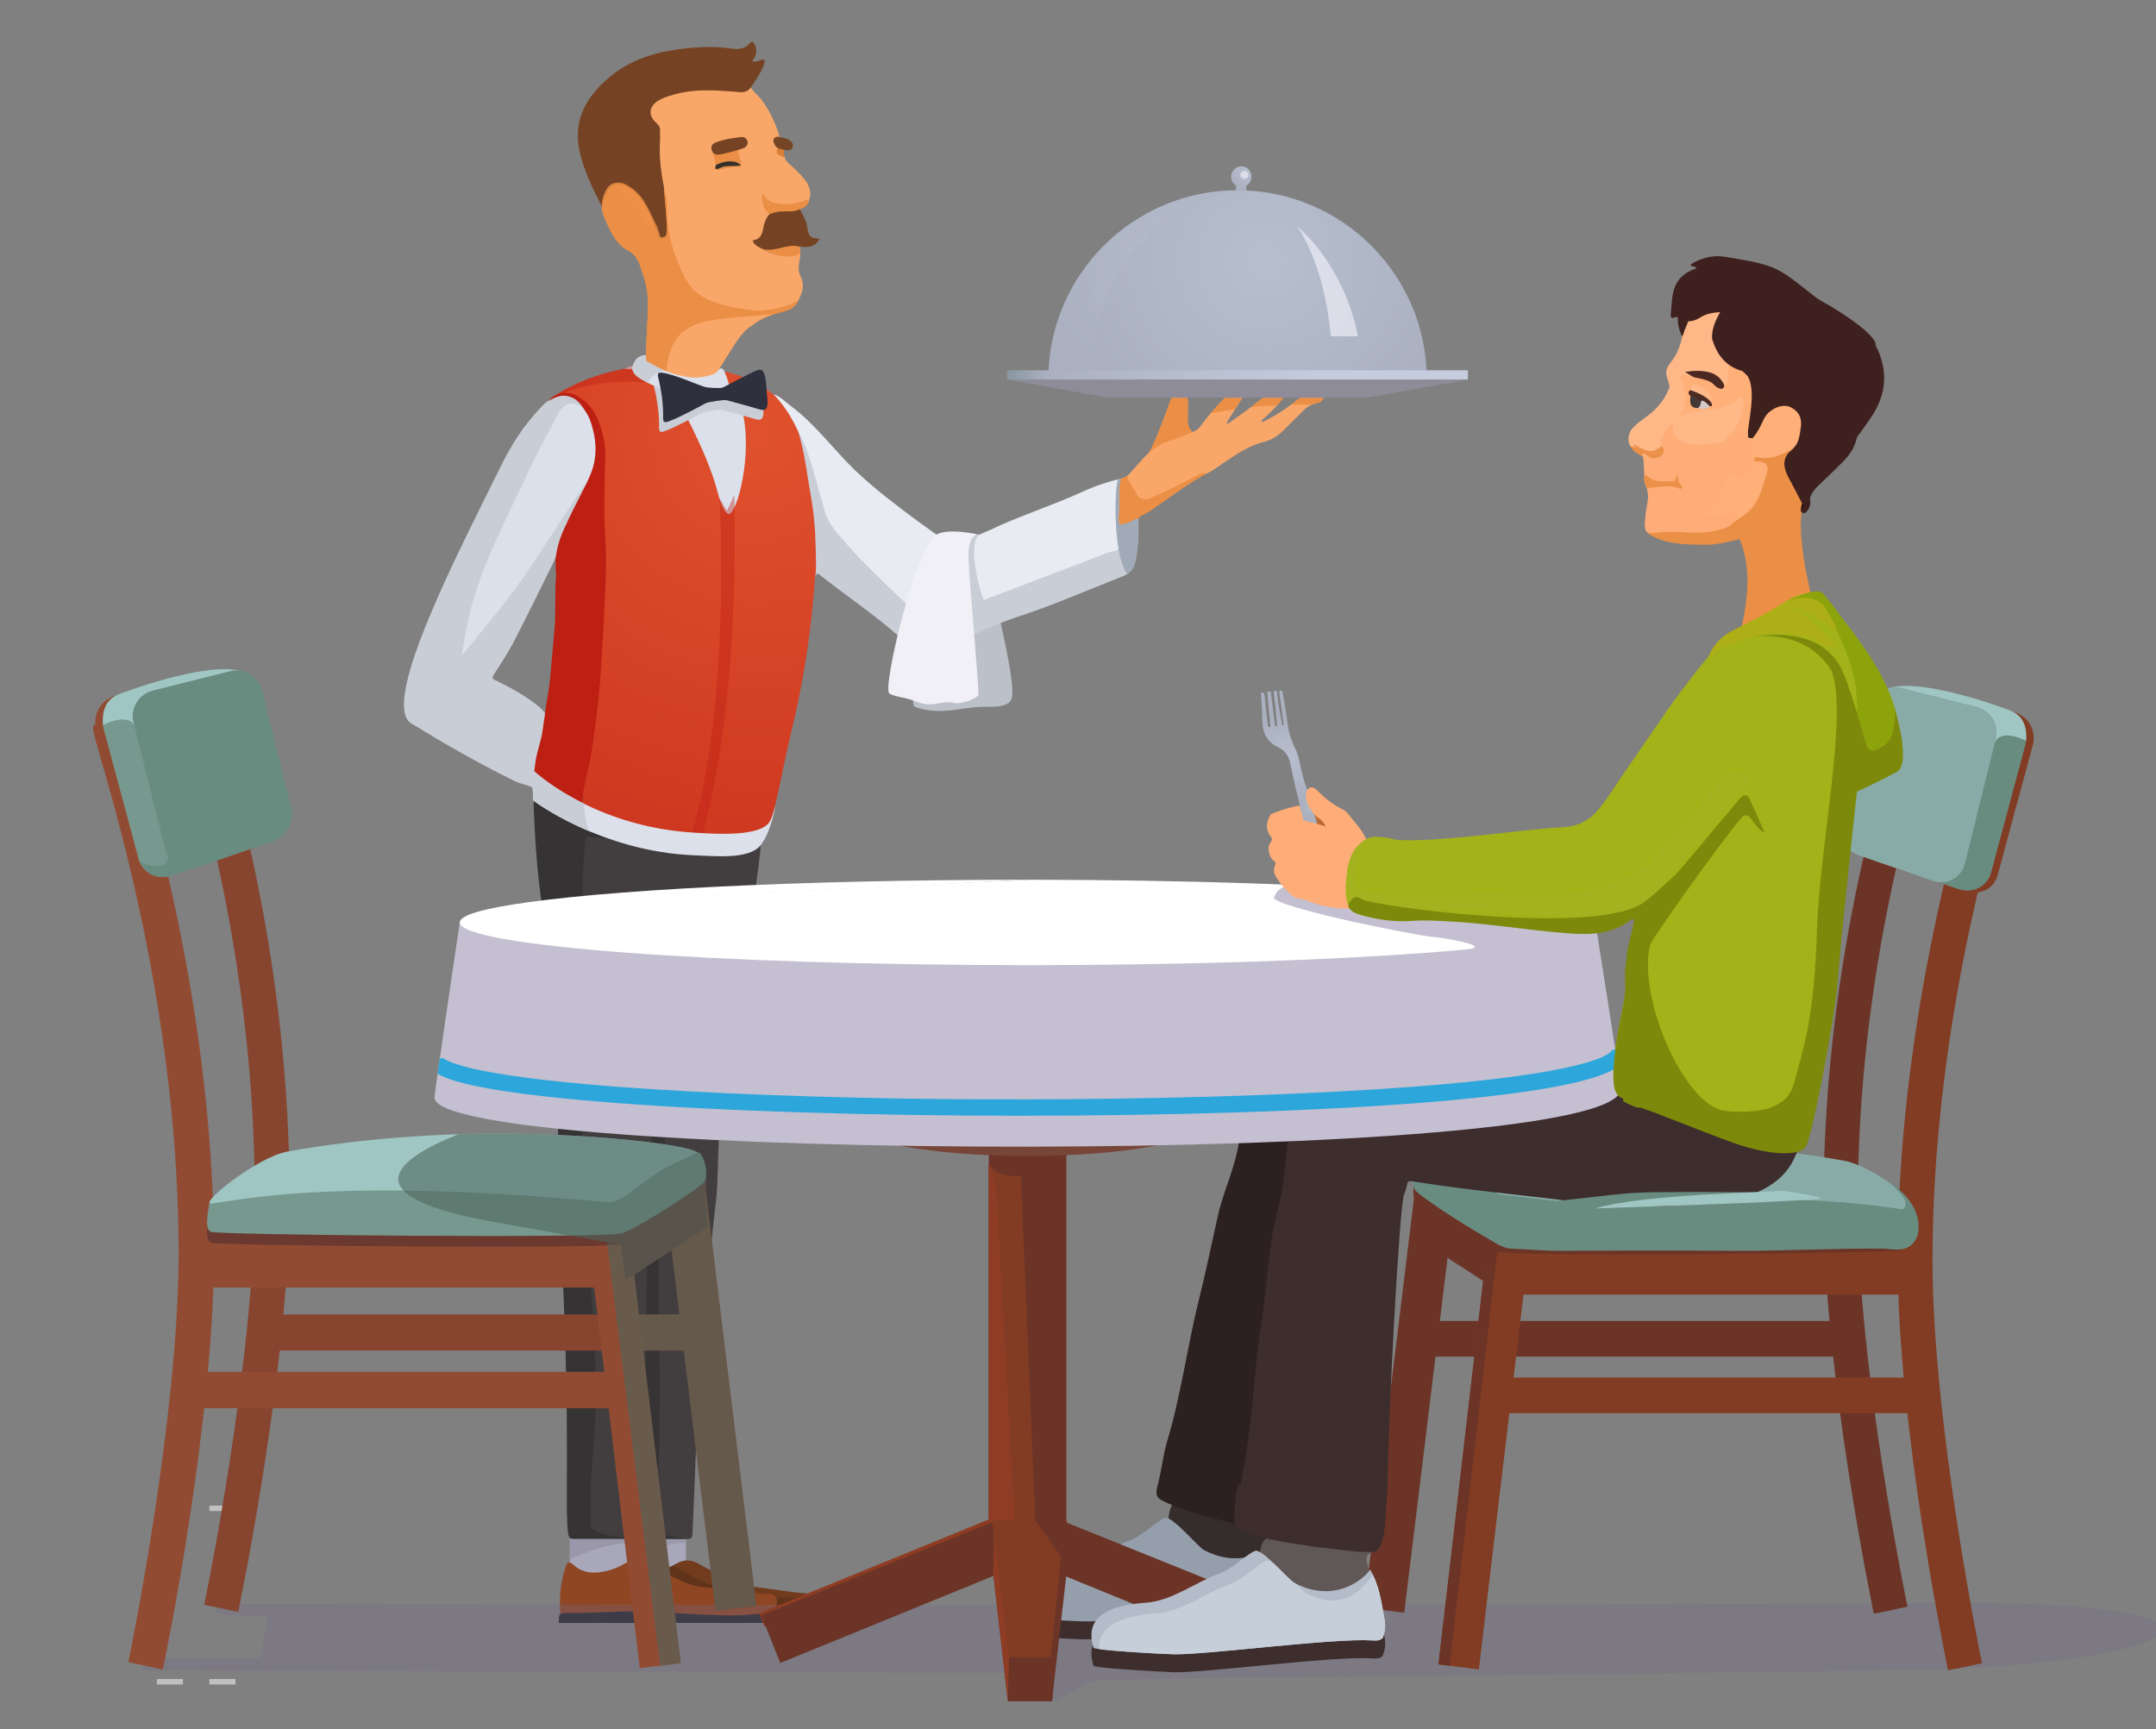 <svg version="1.2" xmlns="http://www.w3.org/2000/svg" viewBox="0 0 793 636" width="793" height="636">
	<rect x="0" y="0" width="793" height="636" fill="#808080" stroke="none"/>
	<title>90-ai</title>
	<defs>
		<radialGradient id="g1" cx="458.5" cy="62.7" r="8.6" gradientUnits="userSpaceOnUse">
			<stop offset="0" stop-color="#b7bfcf"/>
			<stop offset=".8" stop-color="#aab0bf"/>
		</radialGradient>
		<radialGradient id="g2" cx="278.8" cy="160.1" r="300.2" gradientUnits="userSpaceOnUse">
			<stop offset="0" stop-color="#e0512d"/>
			<stop offset="1" stop-color="#bd1f13"/>
		</radialGradient>
		<radialGradient id="g3" cx="465.4" cy="95.8" r="91.4" gradientUnits="userSpaceOnUse">
			<stop offset="0" stop-color="#b7bfcf"/>
			<stop offset=".8" stop-color="#aab0bf"/>
		</radialGradient>
		<radialGradient id="g4" cx="427.8" cy="95.8" r="66.8" gradientUnits="userSpaceOnUse">
			<stop offset="0" stop-color="#b7bfcf"/>
			<stop offset=".8" stop-color="#aab0bf"/>
		</radialGradient>
		<linearGradient id="g5" x1="368.2" y1="134.2" x2="537.7" y2="134.2" gradientUnits="userSpaceOnUse">
			<stop offset="0" stop-color="#84929d"/>
			<stop offset=".1" stop-color="#aab0bf"/>
			<stop offset=".7" stop-color="#c4ccde"/>
		</linearGradient>
		<linearGradient id="g6" x1="160.8" y1="362.5" x2="590.5" y2="362.5" gradientUnits="userSpaceOnUse">
			<stop offset="0" stop-color="#bf643c"/>
			<stop offset=".8" stop-color="#703c2f"/>
			<stop offset="1" stop-color="#8a6156"/>
		</linearGradient>
		<radialGradient id="g7" cx="474.2" cy="278.3" r="18.9" gradientUnits="userSpaceOnUse">
			<stop offset="0" stop-color="#b7bfcf"/>
			<stop offset=".8" stop-color="#aab0bf"/>
		</radialGradient>
		<radialGradient id="g8" cx="481.9" cy="296.5" r="4.9" gradientUnits="userSpaceOnUse">
			<stop offset="0" stop-color="#b7bfcf"/>
			<stop offset=".8" stop-color="#aab0bf"/>
		</radialGradient>
	</defs>
	<style>
		.s0 { opacity: .5;fill: #ffffff } 
		.s1 { fill: #c8cdd6 } 
		.s2 { fill: url(#g1) } 
		.s3 { fill: #ec8f46 } 
		.s4 { fill: #bcc1c9 } 
		.s5 { fill: #a9a8ba } 
		.s6 { opacity: .6;mix-blend-mode: multiply;fill: #9390a3 } 
		.s7 { fill: #5f341a } 
		.s8 { fill: #292a2e } 
		.s9 { opacity: .4;mix-blend-mode: screen;fill: #8e4623 } 
		.s10 { opacity: .7;mix-blend-mode: multiply;fill: #9390a3 } 
		.s11 { fill: url(#g2) } 
		.s12 { fill: #423e3f } 
		.s13 { fill: #353333 } 
		.s14 { fill: #e9ebf2 } 
		.s15 { fill: #f9a769 } 
		.s16 { fill: #dce0ea } 
		.s17 { fill: #bd1f13 } 
		.s18 { fill: #8e4623 } 
		.s19 { fill: #942118 } 
		.s20 { fill: #f2f0f7 } 
		.s21 { fill: #a1aab7 } 
		.s22 { opacity: .6;fill: #f6f5ff } 
		.s23 { fill: url(#g3) } 
		.s24 { fill: #8e8c99 } 
		.s25 { opacity: .4;fill: #bd1f13 } 
		.s26 { opacity: .5;mix-blend-mode: screen;fill: url(#g4) } 
		.s27 { fill: url(#g5) } 
		.s28 { mix-blend-mode: multiply;fill: #c8cdd6 } 
		.s29 { fill: #754323 } 
		.s30 { fill: #da803a } 
		.s31 { fill: #35312d } 
		.s32 { fill: #ee9047 } 
		.s33 { fill: #764525 } 
		.s34 { fill: #2e303e } 
		.s35 { opacity: .2;mix-blend-mode: multiply;fill: #754323 } 
		.s36 { fill: #352c2c } 
		.s37 { opacity: .3;mix-blend-mode: multiply;fill: #716a89 } 
		.s38 { fill: #3d2d2d } 
		.s39 { fill: #959eab } 
		.s40 { fill: #2d2020 } 
		.s41 { fill: #ffffff } 
		.s42 { fill: #6b3426 } 
		.s43 { fill: #823c23 } 
		.s44 { fill: #8e3d24 } 
		.s45 { fill: #784639 } 
		.s46 { fill: url(#g6) } 
		.s47 { fill: #924b33 } 
		.s48 { fill: #698c81 } 
		.s49 { fill: #89aba8 } 
		.s50 { fill: #77988f } 
		.s51 { fill: #9fc6c3 } 
		.s52 { mix-blend-mode: multiply;fill: #c4bfd1 } 
		.s53 { fill: #895637 } 
		.s54 { fill: #2f3743 } 
		.s55 { fill: #605757 } 
		.s56 { fill: #b4bbc9 } 
		.s57 { fill: #152231 } 
		.s58 { fill: #c4bfd1 } 
		.s59 { fill: #fead78 } 
		.s60 { fill: url(#g7) } 
		.s61 { fill: #ba6831 } 
		.s62 { fill: #3e211e } 
		.s63 { fill: #ffaf78 } 
		.s64 { fill: #ffb888 } 
		.s65 { fill: #2c0f0c } 
		.s66 { fill: #40221f } 
		.s67 { fill: #341510 } 
		.s68 { fill: #4b2c24 } 
		.s69 { fill: #d5c9c4 } 
		.s70 { fill: #423937 } 
		.s71 { fill: #8da30c } 
		.s72 { fill: #a3b218 } 
		.s73 { fill: #aeaf16 } 
		.s74 { fill: #feb787 } 
		.s75 { fill: #ea8f46 } 
		.s76 { fill: #3e211d } 
		.s77 { fill: #4b2822 } 
		.s78 { fill: #eb914a } 
		.s79 { fill: #eb9048 } 
		.s80 { fill: #a4b21f } 
		.s81 { opacity: .5;mix-blend-mode: multiply;fill: url(#g8) } 
		.s82 { fill: #2ca6db } 
		.s83 { fill: #7d890a } 
		.s84 { fill: #c6ced9 } 
		.s85 { fill: #874530 } 
		.s86 { fill: #6b392f } 
		.s87 { opacity: .6;fill: #4d665e } 
	</style>
	<g id="Layer 1">
		<g id="&lt;Group&gt;">
			<g id="&lt;Group&gt;">
				<path id="&lt;Path&gt;" class="s0" d="m86.6 555.8h-9.6v-2h9.6z"/>
				<path id="&lt;Path&gt;" class="s0" d="m67.3 555.8h-9.6v-2h9.6z"/>
			</g>
			<g id="&lt;Group&gt;">
				<path id="&lt;Path&gt;" class="s0" d="m86.6 619.6h-9.6v-2h9.6z"/>
				<path id="&lt;Path&gt;" class="s0" d="m67.3 619.6h-9.6v-2h9.6z"/>
			</g>
		</g>
		<g id="&lt;Group&gt;">
			<g id="&lt;Group&gt;">
			</g>
			<g id="&lt;Group&gt;">
				<g id="&lt;Group&gt;">
				</g>
				<g id="&lt;Group&gt;">
				</g>
			</g>
			<g id="&lt;Group&gt;">
				<g id="&lt;Group&gt;">
				</g>
				<g id="&lt;Group&gt;">
				</g>
			</g>
			<g id="&lt;Group&gt;" style="opacity: .5">
			</g>
			<g id="&lt;Group&gt;" style="opacity: .5">
			</g>
		</g>
		<g id="&lt;Group&gt;">
			<g id="&lt;Group&gt;">
				<path id="&lt;Path&gt;" class="s1" d="m233.8 132.4c1.1-1.8 3.9-2.2 7.2-1.7 3.3 0.5-0.3 5.3-0.3 5.3l-2.8 0.4-2.2-1.1z"/>
				<path id="&lt;Path&gt;" class="s2" d="m458.4 68.3v1.9h-3.8v-2c-1.1-0.6-1.8-1.8-1.8-3.2 0-2.1 1.7-3.8 3.8-3.8 2.1 0 3.7 1.7 3.7 3.8 0 1.4-0.8 2.7-1.9 3.3z"/>
				<path id="&lt;Path&gt;" class="s3" d="m438.7 158.9c0.6 0.5-5.4 2.7-5.9 3 0.1 0.4 0.1 0.8-0.2 1.3-1.7 3.2-4.1 5.9-6.6 8.6q0 0.1 0 0.2c-0.2 1.3-1.5 1.6-2.5 1.2-1.2-0.3-4-1.6-2.9-2.8 0 0 1.8-3.6 1.8-3.6 2.9-5.2 4.8-10.9 7.5-17.9q0.4-1.3 1-2.6 0.2-0.7 0.5-1.4c0.1-0.5 0.5-1 1-1.2q0.3-0.3 0.4-0.5c1.1-1.2 2.7-0.6 3.2 0.7 2.6 5.4-0.9 12.2 2.7 15z"/>
				<path id="&lt;Path&gt;" class="s4" d="m360.1 196.7c0 0 11.6 43.7 12.2 56.3 0.2 4.4 0.4 7.2-9.6 7-5.4-0.1-10.1 1.1-14.1 1.4-5.4 0.5-10.7-0.6-12.2-1.5-2.7-1.5 5-29.3 5-29.3l2-22.2c0 0 2.2-8.7 2.7-9.3 0.6-0.6 6.8-2.4 6.8-2.4z"/>
				<path id="&lt;Path&gt;" class="s5" d="m234.5 551.7l17.8 2.1v24-0.2l-23.9 5.2v-22.8z"/>
				<path id="&lt;Path&gt;" class="s6" d="m252.3 555.1v12.5c-9.7 0-23.9 6-23.9 6v-13.6l4.4-7.1z"/>
				<g id="&lt;Group&gt;">
					<path id="&lt;Path&gt;" class="s7" d="m228.8 596.7c-2.7 0-3.5-0.5-3.7-3.1-0.6-5.9 0-11.7 1.9-17.3 0.7-2 1.3-2 2.9-0.6 3.6 3.1 7.7 3.2 12 2.2 2.4-0.5 4.7-1.5 6.8-2.7 2.8-1.6 5.3-1.6 8.2 0 4.5 2.6 9.3 4.7 14 6.9 3.5 1.6 7.3 1.7 11 2.2 6.7 0.9 13.3 2.1 20.1 2 2 0 3.2 1.8 2.6 3.7-0.5 1.9-1.7 3.2-3.5 4.1-7.9 0.8-15.8 0.8-23.8 0.4-5.6-0.3-11.3-0.4-16.9-1-9.4-0.9-18.8 1.1-28.2 0.4-2.2-0.1-2.5 1.6-3.4 2.8z"/>
					<path id="&lt;Path&gt;" class="s8" d="m224.5 597c0.1-3.3-0.1-3.7 3.1-3.7 6.4 0.1 17.4-0.5 23.7-0.6 9.3-0.2 18.6 1 27.9 1.3 5.6 0.2 11.3 0.4 16.9-0.2 1.6-0.2 3.9-0.3 6.3-0.5 0.1 1.1-0.9 1.9-2 2.4-2.4 1.2-6.2 1.3-8.5 1.3-20.4-0.1-66.8 0-67.4 0z"/>
					<path id="&lt;Path&gt;" class="s9" d="m304.6 590c-0.4 1.7-1.5 3-3.1 3.9h-1.2c0 0 2-2.7 2.1-4.8 0.2-2.1-4.1-1.3-11.8-1.4-7.6-0.1-17.7-0.9-26.5-3.7-6.8-2.3-13.7-6.4-16.6-8.2q0.6-0.3 1.2-0.6c2.8-1.6 5.3-1.6 8.2 0 4.5 2.6 9.3 4.7 14 6.9 3.5 1.6 7.3 1.7 11 2.2 6.7 0.9 13.3 2.1 20.1 2 2 0 3.2 1.8 2.6 3.7z"/>
				</g>
				<path id="&lt;Path&gt;" class="s5" d="m215.7 551.7l17.8 2.1v24l-1.5-0.2-22.4 5.2v-22.8z"/>
				<path id="&lt;Path&gt;" class="s10" d="m233.5 558.9v8.7c-11.4-0.4-23.9 6-23.9 6v-13.6l4.4-3.3z"/>
				<g id="Nrta00 3 ">
					<g id="&lt;Group&gt;">
						<path id="&lt;Path&gt;" class="s11" d="m203.7 145.8c7.9-5.2 16.6-8.3 25.9-10.1 3.3-0.4 6.3 0.6 9.1 2.3 7.7 4.8 12.8 11.7 16.6 19.8 3.7 7.6 7.1 15.3 9.3 23.5 0.4 1.6 1.4 2.8 2.4 3.9 1.3 1.8 1.5 1.8 2.4 0 2.3-4.9 3.5-10.1 3.8-15.5 0.4-6.5 0.4-13.1-1.8-19.5-1.4-4.2-2.9-8.4-6.9-11.1-1-0.7-2-1.3-2.2-2.7 0.2-0.5 0.6-0.6 1.1-0.3 7.7 1.2 14.8 4 20.9 8.9 2.9 1.7 4.5 4.5 6.3 7.2q2.3 3.4 3.6 7.2c1.9 5.7 2.6 11.7 3.7 17.6 1.8 9.1 2.5 18.3 2.9 27.6 0.1 2.6 0.1 5.1-1 7.5-1.3 19.6-4.3 39-9 58.2-2.2 9-3.8 18.2-6 27.3-1.2 5.2-3.5 10.1-5.9 14.9-0.2-0.1 0.3 0 0 0-0.6-0.3-1.3-0.3-1.9-0.3-11.4 0.7-22.4-1.2-33.5-3.2-7.9-1.4-15.4-3.7-22.8-6.4q-1.1-0.4-2.2-0.9c-4.6-2.1-5.4-3.3-4.8-8.3 0.2-2.2 0.5-4.4 1-6.5 2.7-11.3 4.2-22.7 5-34.3q1.5-20.2 2.3-40.4c0.4-7.4-0.2-14.7-0.4-22.1-0.3-6.3 0.5-12.5 0.4-18.8-0.1-4.7-0.3-9.2-1.6-13.7-1.4-4.6-3.8-8.5-8-11.1-0.8-0.5-1.7-0.9-2.7-0.8-2-0.3-6.7 2.7-8.6 2.7-0.4-0.1 1.2-1.6 2.6-2.6z"/>
						<path id="&lt;Path&gt;" class="s12" d="m279.6 312q0 0.3 0.1 0.6c-1.8 17.4-5.5 34.5-7.4 51.8-2.2 18.9-5.2 30.6-7.5 49.5-0.8 6.7-0.6 20.8-1.4 27.5-1.4 11.1-3.1 29.3-4.2 40.4-1.1 11.6-1.9 23.3-2.5 35-0.7 14.5-1.3 32.8-2 47.3 0 1.5-0.4 2-2 2q-20.7-0.1-41.4-0.1c-1.4 0-2.2-0.2-1.8-1.8 1.9 0.7 3.8 0.6 5.8 0.7 5.4 0 8.6-0.4 4.9-0.5-3.4 0-4.1-0.9-3.8-4.3 0.5-4.2 0.3-12.2 0.5-16.4 0.9-14.5 2-29 1.4-43.6-0.2-8.1-0.8-23.3-1.5-31.4-0.8-10.6-2.1-21.2-2.9-31.8-0.8-12-0.2-23.9-0.3-35.8-0.2-9.5-0.1-19.1-0.1-28.7 0.1-14.5 0.1-29.1 0-43.6 0-6.4 0.8-12.8 1-19.2 0-2.1 0.7-2.5 3-2.4 8.4 0.4 16.6 2.2 25 3.3 11.8 1.7 23.8 2.4 35.8 1.3 0.4 0 2.1-2.7 1.3 0.2z"/>
						<path id="&lt;Path&gt;" class="s13" d="m214.3 292.8c-0.2 1.4-0.1 2.9 0 4.4 0.1 1.5 1 2.3 2.3 2.9 7.4 3.4 15.1 5.9 23 7.5 6.6 1.3 13.3 2.5 20 3.5 5.8 0.8 11.8 0.5 17.7 0.5 0.7 0 1.6-0.3 2.3 0.4-4.6 0.7-9.1 1-13.7 0.9-11.6-0.3-23.1-1.1-34.5-3.6-3.7-0.8-7.6-0.8-11.5-1.2-0.5 0-1 0-1.5 0-3.3-0.3-3.1-0.3-3.3 3-1.4 15.9-0.8 31.9-0.8 47.9-0.2 21.8 0 43.6-0.1 65.5 0 8.9 0.9 17.7 1.7 26.5 0.6 7.2 1.3 21.7 1.9 28.9 1 11.8 1.3 23.6 1.3 35.4-0.1 10.4-1.2 20.7-1.8 31.1-0.1 2.7 0 9.1 0 11.7 0 0.7 0 1.5-0.1 2.2-0.5 3.2 5.8 4.8 16.1 5.7-7.3 0-15.4-0.1-22.7 0-1.1 0-1.2-0.5-1.6-1.7-0.6-4.2-0.5-12.1-0.5-16.3 0.1-17.1 0-34.3-0.5-51.5-0.5-15.8-1.4-38.7-2-54.5-0.4-9.6-0.7-26.4-1-36.1-0.4-16.8-1.1-26.4-2.5-43.1-0.8-9.9-1.7-19.7-3.1-29.5-1.8-12-2.6-24-3.1-36.2-0.1-2.3 0.2-4.6 0.3-7-0.9-2.8-0.1-5.7 0.2-8.6z"/>
						<path id="&lt;Path&gt;" class="s14" d="m293.7 159c-2.3-5.2-5.3-9.9-9.2-14 2.4 0.8 4.2 2.6 6.2 4.2 9.2 6.8 15.8 16.1 24 24 7.1 6.7 14.9 12.6 22.7 18.4 4.1 3 8.3 5.7 11.9 9.1 0.1 2.2-1.2 3.9-2.2 5.6-1.1 2.1-1.8 4.3-2.2 7 1.1-2.6 1.8-4.8 3.1-6.9 0.4-0.7 0.8-1.6 1.7-1.3 0.8 0.2 0.7 1.2 0.7 1.9 0 1.5 0 1.5 0.9 2.6 0.5-2.7 1-5.4 1.3-8 3-3.5 7.3-4.7 11.2-6.5 11.1-5.3 22.9-9 34.1-14.1 4.5-2.1 9.4-3.8 14.4-4.9-1.2 4.5-0.1 9.1-0.8 13.7-0.1 1 0.1 2 0.3 3 0.2 2.6-0.1 5.1 0.3 7.7 0.2 1.4-0.7 2.3-2 2.7-11.6 3.8-22.9 8.5-34.3 12.8q-15.7 5.9-31.3 11.9c-2.5 0.9-4.8 0.6-6.8-1.2-9.9-9.1-19.7-18.2-28.6-28.3-4.1-4.6-6.3-9.8-7.8-15.5-2.1-8.1-4.5-16.1-7.6-23.9z"/>
						<path id="&lt;Path&gt;" class="s1" d="m201 263.3c-0.4 3.8-0.9 7.7-2.1 11.3-1.6 5.1-1.7 10.4-2.3 15.5-2.2-1.4-4.9-1.6-7.3-2.8-13.1-6.4-25.8-13.7-38.2-21.3-11.4-7.9 18.7-65.1 32.7-93.7 4.1-8.5 9-16.2 15.6-22.9 3.5-3.9 9.4-5.1 12.1-3.5 2.8 1.6 4.4 4.1 5.4 6.9-0.8 0.3-1.2-0.4-1.6-0.8q-1.2-1.4-2.7-2.2c-2.9-1.5-4.9-0.9-6.4 1.9q-11 20.6-20.8 41.8c-2.7 6.1-5.4 12.3-7.8 18.6-3.2 8.3-5.2 17-6.7 25.8 0 0.4-0.1 0.9-0.4 1.6 6.9-8.6 13.9-16.6 20-25.3 7.2-10.3 13.9-20.9 20.9-31.4 1.3-2 2.8-3.9 4.1-5.9 0.4-0.6 0.7-1.5 1.8-1.3-0.5 2.2-0.6 4.1-2 5.8-4.3 5.6-7 12.2-9.4 18.6-1.1 2.8-1.7 5.9-1.1 3-0.2 1.6-0.9 3.2-1.6 4.6-4.8 9.8-9.6 19.5-14.6 29.2-2 3.7-4.3 7.2-6.6 10.8-1.2 1.8-1.2 2 0.8 2.9 4.9 2.4 9.7 5 14.1 8.4 1.6 1.2 3.2 2.5 4.1 4.4z"/>
						<path id="&lt;Path&gt;" class="s1" d="m293.7 159c2.7 4.7 4.2 9.9 5.7 15 1.4 4.9 2.7 9.7 4.1 14.5 1.4 4.4 4.5 7.7 7.4 11 4.9 5.8 10.4 10.9 15.7 16.2 3.7 3.6 7.6 7.1 11.4 10.5 1.9 1.7 3.9 2.1 6.3 1.2q25.9-9.9 51.7-19.7 4.4-1.7 8.8-3.4c1.6-0.6 3.2-1.3 5-1.6 1.3-0.1 2-1 1.8-2.4-0.5-2.4-0.3-4.8-0.2-7.2 2.2-0.2 4.2-1 6-2.1 0.4-0.3 0.8-0.4 1.3-0.1 0.2 5.5 0 10.9-1.3 16.3-0.6 2.3-1.9 3.7-4 4.6-13.2 5.2-26.2 10.9-39.7 15.3-8.1 2.7-15.7 6.4-23.5 9.7-4.2 1.9-8.6 3.3-13.3 1.7-2.7-0.9-4.6-2.9-6.6-4.7-9.2-8.1-19.4-14.9-29-22.5-1.4-1-0.9 0.6-1.4 0.8 0.4-3.7 0.2-7.4 0.1-11.1-0.1-6.3-0.7-12.6-1.8-18.8-1.2-6.5-1.9-13.2-3.6-19.7q-0.4-1.8-0.9-3.5z"/>
						<path id="&lt;Path&gt;" class="s15" d="m452.3 155.4c3.6-2.6 7.3-5.1 10.7-7.9 2.8-2.4 6-2.3 9.6-2-2.4 3.5-5.4 6.3-8.4 9-0.1 0.3-0.3 0.5-0.2 0.7 0.2-0.1 0.5 0 0.7-0.1 4.5-2.2 8.6-4.9 12.3-7.9 3-2.5 6.2-1.7 9.4-1.8 0.9 0 0.5 0.7 0.3 1.1-0.5 1.2-1.6 1.7-2.8 1.9-1.9 0.4-3.3 1.4-4.6 2.7-2.4 2.5-4.9 4.8-7.3 7.3-2 1.9-4.2 3.4-6.9 4.1-5.6 1.3-10.3 4.6-15 7.7-2.1 1.4-4.1 3.1-6.5 4.1-3.1 0.7-5.6 3.1-8.6 4.2-4.4 1.6-8.4 4.2-12.8 5.9-2.5 1-3.5-0.7-5-3.1-0.8-1.3-1.6-2.6-2.3-4-0.3-0.7-0.8-1.4-0.3-2.2 3.4-3.3 6-7.4 10-10.1 1.5-1 2.9-2 4.7-2.5 3.3-0.9 6.3-2.3 9.4-3.6 1.2-0.4 2.1-1.2 2.9-2.2 2.7-3.8 5.8-7.1 9-10.4 0.7-0.7 5.1-1.4 6-0.9 1 0.6 0.1 1.2-0.1 1.6-1.6 2.7-3.4 5.3-5 7.9-0.2 0.4-0.2 0.7-0.5 1 0 0 0 0.1 0 0.1 0 0 0.1-0.1 0.2-0.1 0.3-0.3 0.9-0.1 1.1-0.5z"/>
						<path id="&lt;Path&gt;" class="s16" d="m265.1 138.2c3.7 3.4 6.7 8.2 7.9 12.8 4 16.1-1.9 38.1-5 38.1-2-0.6-3.6-6.3-4-7.9-2.2-8.3-5.7-16.1-9.4-23.8-3.6-7.4-8.4-13.8-15.4-18.4-3-2-5.4-3.4-9.6-3.3 2.7-1.4 5.7-1.4 8.7-1.7 3.8-0.2 7.7 0 11.5-0.1 10.6-0.2 14.6 3.6 15.3 4.3z"/>
						<path id="&lt;Path&gt;" class="s3" d="m414.6 175.1c0.8 2.7 2.6 4.8 3.9 7.3 0.5 1 2.9 1.4 3.5 1.2 6.8-2.6 12.7-5.9 18.6-8.9 0.9-0.4 1.9-1.3 3-0.4-7.5 4.1-14.2 9.4-21.3 14.1-1.2 0.8-2.9 1.1-3.8 2.5q-1.7 0.9-3.4 1.8c-1.2 0.7-2.5 1-3.9 0.4q0-0.1 0-0.2c-0.1-5.6-1.3-11.3 0.9-16.8q1.3-0.5 2.5-1z"/>
						<path id="&lt;Path&gt;" class="s1" d="m352.4 201.6c1.1 1.8-0.2 3.5-0.1 5.3 0 0.7-0.2 1.5-0.4 2.3 0 0.5 0.3 1.2-0.4 1.3-0.6 0.1-1.2-0.2-1.5-0.8-0.3-0.7-0.7-1.4-0.4-2.3 0.2-0.6 0.1-1.3 0.2-2.6-2.8 3.1-3.3 6.8-5.4 9.7-0.4-2.6 0.3-5 1.4-7.2 1.2-2.2 2.3-4.4 3.4-6.6 1 0.9 1.9 1.8 3.2 0.9z"/>
						<path id="&lt;Path&gt;" class="s13" d="m247 327.7c1.8 2.5 1.3 5.1 1.5 7.7 2.4-0.5 4-2.2 6.1-3 0.5-0.1 1-0.8 1.5-0.3 0.5 0.5 0 1.1-0.3 1.6-4.7 8.3-6.3 17.6-8.1 26.9-0.5 2.1-0.6 4.4-0.6 6.7-0.2 8.6-0.4 17.3-1.6 25.9-0.5 3.1-0.4 6.2-0.6 9.4-0.5 9-0.2 18.1-1.1 27-1.6 16.1-1.8 39.3-1.4 55.3 0.4 13.9 0.3 27.9 0.2 41.8 0 9-0.7 18.1-1.3 27.1-0.1 1.6-0.1 6.9-0.4 8.5-0.4 1.5 0.4 1.8 1.5 1.9 3.7 0.5 7.2 1.6 11 1.8-5.1 0-16.6 0.1-16.6 0.1 0 0 0-21.9 0.2-29.8 0.2-4.4 0-8.7 0-13.1 0.1-8.6 0.3-17.1 0.6-25.6 0.3-7.9-0.1-23 0.4-30.8 0.5-7.8 0.2-15.6 0.8-23.4 1.1-12.7 0.6-25.4 0.9-38.1 0.3-8.3 0.6-16.5 1.6-24.8 0.8-7.1 1.3-14.2 1.5-21.3 0.2-8.1 1-16.1 1.4-24.2 0.1-2.4 1.8-4.7 2.8-7.3z"/>
						<path id="&lt;Path&gt;" class="s16" d="m217.3 175.6c-3.5 4.2-6.3 8.8-9.2 13.2-6.9 10.4-13.5 21.1-21 31-4.5 5.8-9.2 11.5-13.8 17.2-1 1.2-2 2.5-3.4 4.2 0.6-4.8 1.4-8.9 2.3-13.1 2.6-11.7 7.1-22.8 12.2-33.6 4.3-9.2 8.7-18.5 13.2-27.6 2.4-4.9 5.1-9.7 7.7-14.6 2.5-4.8 6.7-5.2 10.3-0.9 0.4 0.5 0.6 1.2 1.3 1.4 3.3 7.5 4.1 15.1 0.4 22.8z"/>
					</g>
				</g>
				<g id="&lt;Group&gt;" style="opacity: .4">
					<path id="&lt;Path&gt;" class="s17" d="m257.2 311l-3.6-1.1c15.6-50.9 11.1-126 11-126.7l2.8 4.7 2.7-5.9c0 0.7 2.9 77.4-12.9 129z"/>
				</g>
				<g id="&lt;Group&gt;">
					<path id="&lt;Path&gt;" class="s18" d="m209.8 596.7c-2.7 0-3.5-0.5-3.7-3.1-0.5-5.9 0.1-11.7 2-17.3 0.6-2 1.3-2 2.9-0.6 3.5 3.1 7.6 3.2 11.9 2.2 2.4-0.5 4.7-1.5 6.8-2.7 2.8-1.6 5.3-1.6 8.2 0 4.5 2.6 9.3 4.7 14 6.9 3.5 1.6 7.3 1.7 11 2.2 6.7 0.9 13.4 2.1 20.2 2 1.9 0 3.1 1.8 2.6 3.7-0.5 1.9-1.8 3.2-3.6 4.1-7.9 0.8-15.8 0.8-23.7 0.4-5.7-0.3-11.3-0.4-16.9-1-9.5-0.9-18.8 1.1-28.3 0.4-2.2-0.1-2.5 1.6-3.4 2.8z"/>
				</g>
				<g id="&lt;Group&gt;">
					<path id="&lt;Path&gt;" class="s19" d="m226.9 304.2q-0.9-0.3-1.7-0.6 0.8 0.3 1.7 0.6z"/>
					<path id="&lt;Path&gt;" class="s19" d="m235.3 306.6q0 0-0.1 0-0.2-0.1-0.4-0.1 0.3 0 0.5 0.1z"/>
					<path id="&lt;Path&gt;" class="s19" d="m229.7 305.1q-0.1-0.1-0.3-0.1 0.2 0 0.3 0.1z"/>
				</g>
				<path id="&lt;Path&gt;" class="s9" d="m285.7 590c-0.5 1.7-1.6 3-3.2 3.9h-1.2c0 0 2-2.7 2.2-4.8 0.1-2.1-4.2-1.3-11.8-1.4-7.7-0.1-17.8-0.9-26.6-3.7-6.7-2.3-13.7-6.4-16.5-8.2q0.6-0.3 1.1-0.6c2.8-1.6 5.3-1.6 8.2 0 4.5 2.6 9.3 4.7 14 6.9 3.5 1.6 7.3 1.7 11 2.2 6.7 0.9 13.4 2.1 20.2 2 1.9 0 3.1 1.8 2.6 3.7z"/>
				<path id="&lt;Path&gt;" class="s8" d="m205.5 597c0.1-3.3-0.1-3.7 3.1-3.7 6.4 0.1 17.4-0.5 23.7-0.6 9.3-0.2 18.6 1 27.9 1.3 5.6 0.2 11.3 0.4 16.9-0.2 1.7-0.2 3.9-0.3 6.4-0.5 0 1.1-1 1.9-2.1 2.4-2.4 1.2-6.1 1.3-8.4 1.3-20.4-0.1-66.8 0-67.5 0z"/>
				<path id="&lt;Path&gt;" class="s17" d="m225 303.5c-15.8-5.5-28.4-13.4-28.4-13.4-0.9-2.8-0.1-5.7 0.2-8.6 0.4-4.6 2.4-9 2.9-13.6q0.3-2.4 0.7-4.8c0.4-4.4 1.5-8.7 1.9-13.2 0.6-6.3 1.1-12.7 1.7-19.1 0.5-6.2 0-12.5 0.5-18.7 0.4-1.4-2.1-7.8 4-19.7 1.6-3.9 7.7-15.1 8.3-17 3.4-7.4 2.6-14.7-0.2-22.1-0.8-2.1-1.9-4.7-3.5-6.3-0.5-0.5-1.6-1.1-1.6-1.1 0.1-0.4 0.1-0.3 0.5-0.1 4.5 1.8 6.8 5.6 8.4 9.8 1.6 4.2 2.4 8.7 2.2 13.3-0.2 5.6-0.2 11.2-0.3 16.8-0.2 7.1 0.7 14.3 0.6 21.4-0.1 9.8-0.8 19.6-1.3 29.4-0.3 6.3-0.7 12.5-1.3 18.7-0.6 6.2-1.5 12.4-2.3 18.6-0.8 6.4-2.8 12.6-3.7 19-0.2 1.4-0.1 2.9 0 4.4 0.1 1.5 1 2.3 2.3 2.9q4.1 1.9 8.4 3.4z"/>
				<g id="&lt;Group&gt;">
					<path id="&lt;Path&gt;" class="s16" d="m255.2 314.6c-34.2-1.4-59-20.1-59-20.1 0 0-0.8-7.6 0.3-10.8 0 0 21.6 20.5 59.2 22.6 5.7 0.3 22.5 1.7 26.9-3.4 1.3-1.5 2.2-5.1 2.2-5.3 0 0.1 0.3-1.1 0.3-1.1 0.1 0.5-1.6 9.7-5.4 14.5-4.3 5.2-16.7 3.9-24.5 3.6z"/>
				</g>
				<path id="&lt;Path&gt;" class="s1" d="m347.1 206.3c-1.1 2.1-1.8 4.3-2.2 7 1.1-2.6 1.8-4.8 3.1-6.9 0.4-0.7 0.8-1.6 1.7-1.3 0.8 0.2 0.7 1.2 0.7 1.9 0 1.5 0 1.5 0.9 2.6 0.5-2.7 1-5.4 1.3-8 2-2.3 4.6-3.6 7.2-4.8-0.8 1.1-1.6 3.2-1.5 7.2 0.1 4.4 1.8 16.1 8 25.8-3.4 1.5-12.7 5.6-16.1 7-4.2 1.9-8.6 3.3-13.3 1.7-2.3-0.8-4-2.3-5.7-3.8 3.6-14.8 9.2-32.7 13.5-37.8 1.6 1.2 3.2 2.4 4.6 3.8 0.1 2.2-1.2 3.9-2.2 5.6z"/>
				<path id="&lt;Path&gt;" class="s20" d="m344.3 196.7c4.7-2.7 15.8 0 15.8 0 0 0-4-1-3.9 8 0.2 8.2 3.7 45.4 3.7 50.9 0 0.8-5.6 3.7-9.3 2.9-5-1-7.2 2.2-13.8-0.5-3.2-1.4-7.9-1.7-9.7-2.9-2.7-2 9.9-54.4 17.2-58.4z"/>
				<path id="&lt;Path&gt;" class="s21" d="m418.5 190.8q0.1 0.9 0.2 1.7c0.1 4.9-0.1 9.8-1.3 14.7-0.5 1.8-1.4 3.1-2.8 4-0.8-1.2-1.6-2.9-2.3-5.3-2.4-8.3-2.5-24.7-1.1-29.5q0.5-0.2 1.1-0.3c-1.2 4.5-0.1 9.1-0.8 13.7-0.1 1 0.1 2 0.3 3q0 0.1 0 0.2c2-0.2 3.9-0.9 5.6-2 0.4-0.2 0.8-0.3 1.1-0.2z"/>
				<path id="&lt;Path&gt;" class="s22" d="m459.2 64.3c0 0.9-0.7 1.5-1.5 1.5-0.8 0-1.5-0.6-1.5-1.5 0-0.8 0.7-1.4 1.5-1.4 0.8 0 1.5 0.6 1.5 1.4z"/>
				<g id="&lt;Group&gt;">
					<path id="&lt;Path&gt;" class="s3" d="m486.7 146.5c-0.5 1.2-1.6 1.7-2.8 1.9q-0.7 0.1-1.3 0.4-4 0-7.7 0.1 1.1-0.9 2.1-1.7c3-2.5 6.2-1.7 9.4-1.8 0.9 0 0.5 0.7 0.3 1.1z"/>
					<path id="&lt;Path&gt;" class="s3" d="m445.2 152.1q2.6-3 5.4-5.8c0.7-0.7 5.1-1.4 6-0.9 1 0.6 0.1 1.2-0.1 1.6q-1.1 1.8-2.2 3.5c-3.4 0.5-6.4 1-9.1 1.6z"/>
					<path id="&lt;Path&gt;" class="s3" d="m463 147.5c2.8-2.4 6-2.3 9.6-2q-1.3 1.9-2.8 3.6-5.3 0.2-9.7 0.7 1.5-1.1 2.9-2.3z"/>
				</g>
				<g id="&lt;Group&gt;">
					<path id="&lt;Path&gt;" class="s23" d="m385.6 139.6c0-38.4 31.1-69.6 69.6-69.6 38.4 0 69.6 31.2 69.6 69.6z"/>
					<path id="&lt;Path&gt;" class="s24" d="m539.9 139.6l-37 6.7h-95.4l-37.1-6.7z"/>
				</g>
				<path id="&lt;Path&gt;" class="s22" d="m489.5 123.7c-1.6-16.7-5.8-30.4-12.4-40.5 9.6 8.5 18.8 22.5 22.4 40.5z"/>
				<path id="&lt;Path&gt;" class="s25" d="m203.7 145.8c7.9-5.2 16.5-8.4 25.7-10.2 2.9-1 4.7-1.4 9.3 0.3 0.7 0.3-1.2 1.4-0.5 1.9 1 0.8 2.3 1.9 2.3 2 0 0.2-2.2 1-2.2 1 0 0-21.8-2.6-36.5 6.6 0.5-0.5 1.2-1.1 1.9-1.6z"/>
				<path id="&lt;Path&gt;" class="s26" d="m400.8 139.6h-15.2c0-38.4 31.1-69.6 69.6-69.6q2 0 4 0.1c-32.6 2.1-58.4 32.4-58.4 69.5z"/>
				<path id="&lt;Path&gt;" class="s27" d="m370.4 139.6v-3.4h169.5v3.4z"/>
				<path id="&lt;Path&gt;" class="s28" d="m280.8 150.6c0 0.5 0 0.9 0 1.4-0.1 1.8-0.6 2.9-2.9 2.2-2.2-0.7-11-3.1-12.1-3.4-1.1-0.2-6.9 0.6-7.9 1.2-1.6 0.9-10.1 5.5-13.7 6.7-1.2 0.4-1.8 0.2-1.8-1.3 0.1-5.1-0.6-10.1-1.8-15-0.3-1.4 0.1-1.8 1.5-1.7 4.4 0.6 13.8 4.8 15.9 5.4 0.7 0.1 5.3 0.4 6.2 0.1 1.5-0.5 9.8-5.2 12.8-6.4 1.5-0.5 2.1 0 2.6 1.3 1 3.1 0.7 6.4 1.2 9.5z"/>
				<path id="&lt;Path&gt;" class="s1" d="m196.5 283.7c0 0 6.4 6.1 18.3 11.9 0.2 5 1.2 9.3 2.5 10.4-13.1-5.4-21.1-11.5-21.1-11.5 0 0-0.8-7.6 0.3-10.8z"/>
				<g id="&lt;Group&gt;">
					<g id="&lt;Group&gt;">
						<path id="&lt;Path&gt;" class="s15" d="m294.1 90.9c0.4 1.3 0.3 3.9 0 4.9-0.5 2.1-0.5 4.2 0.5 6.2 1.4 3 0.5 5.7-0.9 8.4-1.3 2-3 1.4-4.5 2.2-5.2 2.6-10.7 2.4-16.3 1.6-4.2-0.6-8.2-1.7-12.1-3.1-1-0.4-1.9-0.9-2.8-1.6-4.5-3.3-7.7-7.6-9.3-13-0.8-3-1.8-5.8-2.7-8.7-0.9-3.1-1-6.3-1.1-9.4-0.1-2.9-0.3-5.7-1-8.4q-2.2-10.2-1.7-20.6c0.1-1.7-0.3-3-1.5-4.2-2.9-3.1-2.3-6.7 1.3-8.7 4.7-2.5 9.8-3.5 15-3.7 5.2-0.3 10.4 0.1 15.5 0.5 1.5 0.2 2.3-0.9 3.6-1.1 1.3 1.8 3 3.1 4.3 4.9 2.6 3.5 4.4 7.4 5.8 11.4 0.3 0.9 0.4 2.2 1.4 2.4 0 0.2 0.2-0.4 0-0.3-2 1-2 1-1.3 3.1 0.1 1.5-0.3 3.3 2.1 3.4 0.2 1.6 1.1 2.5 2.2 3.5 2 1.7 3.8 3.5 5.4 5.5 1.9 2.4 2.6 5 1.5 7.9-2 0.2-3.9 1.1-5.9 1.3-2.7 0.4-5.3 0.4-7.8-0.6-1.5-0.5-2.8-1.4-3.1-2.7-0.2 2.3 0.9 4.5 2.5 6.6-1.1 2.4-1.9 4.9-2.6 7.4-0.4 1.4-1.5 2.2-2.9 2.8 0.6 1.7 2.6 1.7 3.5 2.9 1 2 8 2.5 9.7 2.6 1.3 0.1 2.5-2.3 3.2-3.4z"/>
						<path id="&lt;Path&gt;" class="s29" d="m276.1 32.2c-1 1.4-2.1 1.8-3.9 1.7-8.6-0.7-17.2-1.5-25.7 1.3-1.4 0.4-2.7 0.9-4 1.6-3.8 2.1-4.3 5.6-1.1 8.4 1 0.9 1.5 1.8 1.4 3.1-0.1 0.8 0 1.6 0 2.5-0.4 5.7 0.1 11.3 1.2 16.9 0.2 0.8 0.2 1.6 0.3 2.4 1 5 1 10 1.2 15 0 0.4 0 0.8 0 1.1-0.3 0.9-0.9 1.4-1.8 1.5-1 0.2-1.3-0.5-1.6-1.3-0.4-1.3-1-2.7-1.5-4-1.9-4.5-3.9-9-7.7-12.2-2-1.6-4.1-3.2-7-2.3-1.7 0.7-2.5 2.1-3.2 3.7-0.5 1-1.1 3.1-1.1 4.8-3.3-6.4-7.3-14.5-8.6-21.7-1.5-8.1 0.7-14.9 5.9-21.1 7.6-8.9 17.3-13.4 28.8-15.2 7.2-1.1 14.4-1.6 21.7-0.5 2.5 0.4 4.8-0.1 6.5-2.1 0.8-0.8 1.2-0.2 1.5 0.3 1 1.4 0.9 3 0.4 4.5-0.3 0.7-0.7 1.2-1.1 2 1.2 0.2 2.2-0.2 3.1-0.5 1.5-0.5 1.6 0.2 1.3 1.3-0.8 2.7-2.5 4.9-3.9 7.3-0.4 0.5-0.8 1-1.1 1.5z"/>
						<path id="&lt;Path&gt;" class="s29" d="m280.7 91.7c-1.4-0.8-3.3-1.3-3.9-3.3 2.7-0.2 3.5-2.1 3.9-4.3 0.3-2 1-3.8 2.3-5.3 0.8-1.4 2.4-1.3 3.7-1.5 2.2-0.3 4.4 0.1 6.6-0.5 0.9-0.2 1.2 0.5 1.4 1.2 1 1.7 1.9 3.4 2.2 5.4 0.5 3.7 1.1 4.2 4.6 4.4-1.6 3.1-4.4 3.3-7.4 2.9-2.1 0.5-4.3 0.2-6.4 0.9-1.6 0.5-3.2 0.8-4.8 0.7-0.8 0-1.5-0.1-2.2-0.6z"/>
						<path id="&lt;Path&gt;" class="s3" d="m293.7 110.4c-1 2.5-3.1 3.6-5.5 4.2-4.1 1-8.1 2.3-11.5 5-4.5 2.8-6.7 7.6-9.5 11.8-2 3.1-3.8 6.3-6.1 9.3-1.1 1.5-2.2 2.2-4.1 2-1.9-0.2-4 0.5-5.9-0.4-3.1-1.7-5.7-4.2-8.6-6.3-0.9-0.6-1.9-1.2-3.1-0.9-1.5 0.4-1.6-0.4-1.7-1.7-0.3-7.5 0.7-15 0.6-22.5-0.1-3.6-0.7-7-1.9-10.3-0.2-0.7-0.5-1.3-0.7-2-0.8-2.8-1.9-4.9-4.8-6.5-4.6-2.5-6.6-7.5-8.6-12.1-0.8-1.7-1.8-4.7 0.3-9.4 0.6-1.4 1.5-2.6 3.1-3.1 0.9 1.4 2 2.5 3.2 3.6 3.6 3.1 6.5 6.9 8.6 11.1 0.3 0.5 0.6 0.9 0.8 1.3 0.4 0.8 0.9 0.9 1.4 0.1 0.4-0.6 0.6-1.3 1.2-1.7 0.8 1.3 1.2 2.8 1.7 4.3 0.2 0.4-0.1 1.3 0.9 1.1 0.8-0.2 1.6-0.2 1.6-1.3 0-0.9 0.2-1.8 0.1-2.8 0-4.4-0.6-8.7-0.9-13.1 1 2.1 1.1 4.4 1 6.6-0.1 9.2 2.6 17.8 6.8 25.8 1.9 3.8 5.3 6.7 9.6 8.3 5.1 1.9 10.4 2.9 15.8 3.4 5.1 0.5 14.1-1.9 16.2-3.8z"/>
						<path id="&lt;Path&gt;" class="s3" d="m293.6 77.2c-2.8 1.1-5.7 0.1-8.5 0.9-0.7 0.2-1.4 0.4-2.1 0.7-2.4-2.1-3.1-4.8-2.5-8.1 0.8 2.2 2.4 3.4 4.5 3.9q3.1 0.8 6.2 0.3c1.8-0.3 3.6-0.6 5.3-1.4 0.6-0.4 0.9-0.1 1 0.5-0.2 1.1-0.9 1.7-1.7 2.3-0.6 0.4-1.6 0.6-2.2 0.9z"/>
						<path id="&lt;Path&gt;" class="s3" d="m280.7 91.7c3.5 0.7 6.6-0.8 9.9-1.2 1.2-0.2 2.3 0 3.5 0.2 0.2 0.7 0.2 1.4 0.2 2.1 0 1-2.1 1.3-3.4 1.5-3.4 0.4-8.6-1.1-10.2-2.6z"/>
						<path id="&lt;Path&gt;" class="s30" d="m286 53.9q1.2 0.5 2.3 1 0 1.1 0.1 2.2c-0.1 0.9 0 0.9-1 0.3-0.8-0.3-1.9-0.7-1.7-1.9 0.1-0.6 0.2-1.1 0.3-1.6z"/>
						<path id="&lt;Path&gt;" class="s3" d="m262.1 56c2.9 1.1 5.6-0.3 8.4-0.5q0.6-0.1 1.1-0.2c-0.2 1.7 0.9 3.1 1.1 4.7 0.2 0.9 0.2 1.5-1.1 1.4-2.2-0.2-4.3 0.4-6.4 0.9-0.8 0.2-1.6 0.7-2.2-0.3 2.4-1.3 5-1.6 7.8-1.6-1.9-0.6-3.7-0.6-5.5 0-0.6 0.2-1.2 0.7-2 0.3q-0.6-2.3-1.2-4.7z"/>
						<path id="&lt;Path&gt;" class="s31" d="m263.3 60.7c2-1 4-1.5 6.2-1.3 1.1 0.1 2.1 0.4 3 1.5-2.3 0.3-4.3 0-6.3 0.4-1.1 0.2-2 1.2-3.2 0.7q0.1-0.6 0.3-1.3z"/>
						<path id="&lt;Path&gt;" class="s32" d="m240.9 81.9c-0.1 0.1 0 0.2-0.1 0.4-0.2 1.1-0.9 2.4-1.7 2.7-0.9 0.2-1.3-1.4-1.7-2.2-2.5-4.9-5.8-9.2-10.2-12.6-1.9-1.5-3.1-0.8-3-2 2.8-1.9 5.2-0.9 6.8 0.1 2.4 1.4 4.4 3.3 5.9 5.7 1.6 2.5 2.8 5.2 4 7.9z"/>
						<path id="&lt;Path&gt;" class="s33" d="m285.2 53.7c-1.1-1.9-1-2.9 0.5-3.4 0.4-0.1 3.7 0.5 4.6 1.2 0.9 0.7 1.7 1.4 1.2 2.7-0.6 1.3-1.8 1.3-2.9 0.9-0.4-0.1-2.5-0.2-3.4-1.4z"/>
						<path id="&lt;Path&gt;" class="s29" d="m262.1 56c-0.9-1.9-0.5-3 1.4-3.7 2.9-1.1 5.9-1.5 8.9-1.9 1.1-0.1 2.2 0.3 2.5 1.5 0.4 1.1-0.3 2-1.2 2.5-0.7 0.4-7.1 2.3-9.7 2.5-0.8 0.1-1.3-0.4-1.9-0.9z"/>
					</g>
					<path id="&lt;Path&gt;" class="s3" d="m222.6 70.6c0.6-1.4 1.5-2.6 3.1-3.1 0.9 1.4 2 2.5 3.2 3.6 3.6 3.1 6.5 6.9 8.6 11.1 0.3 0.5 0.6 0.9 0.8 1.3 0.4 0.8 0.9 0.9 1.4 0.1 0.4-0.6 0.6-1.3 1.2-1.7 0.8 1.3 1.2 2.8 1.7 4.3 0.2 0.4-0.1 1.3 0.9 1.1 0.8-0.2 1.6-0.2 1.6-1.3 0-0.9 0.2-1.8 0.1-2.8 0-4.4-0.6-8.7-0.9-13.1 1 2.1 1.1 4.4 1 6.6-0.1 9.2 2.6 17.8 6.8 25.8 1.9 3.8 5.3 6.7 9.6 8.3 5.1 1.9 10.4 2.9 15.8 3.4 5.1 0.5 14.1-1.9 16.2-3.8-1 2.5-3.1 3.6-5.5 4.2-4.1 1-8.1 2.3-11.5 5-2.4 1-5 1.3-7.5 1.8-4 0.8-7 2.7-8.5 6.8-1.4 3.9-3.3 7.5-4.8 11.4-1.2 3.2-1.2 3.2-4.8 2.7-3.1-1.7-5.7-4.2-8.6-6.3-0.9-0.6-1.9-1.2-3.1-0.9-1.5 0.4-1.6-0.4-1.7-1.7-0.3-7.5 0.7-15 0.6-22.5-0.1-3.6-0.7-7-1.9-10.3-0.2-0.7-0.5-1.3-0.7-2-0.8-2.8-1.9-4.9-4.8-6.5-4.6-2.5-6.6-7.5-8.6-12.1-0.8-1.7-1.8-4.7 0.3-9.4z"/>
					<path id="&lt;Path&gt;" class="s15" d="m284.5 115.6c-2.8 0.9-5.4 2.1-7.8 4-4.5 2.8-6.7 7.6-9.5 11.8-2 3.1-3.8 6.3-6.1 9.3-1.1 1.5-2.2 2.2-4.1 2-1.9-0.2-4 0.5-5.9-0.4-2.2-1.2-4.1-2.8-6.1-4.3 0.6-6.2 1.3-14.6 10.4-18.4 6-2.6 14.5-2.7 29.1-4q0 0 0 0z"/>
				</g>
				<path id="&lt;Path&gt;" class="s16" d="m235.4 139.2c-2.9-1.8-3.5-3.7-1.9-6.3 0.9-1.4 2.1-1.5 3.5-0.6 4.9 3.3 10.2 5.5 16.1 6.4 2.7 0.4 5.3 0.1 7.9-0.6 1.2-0.3 2.4-0.8 3.2-1.9 0.8-1.1 1.6-0.8 2.2 0.3 0.5 1.2 1 2.4 1.4 3.7 0.7 2.2 0.2 2.4-1.9 3.3-9.4 4.5-23.5 0.2-30.5-4.3z"/>
				<path id="&lt;Path&gt;" class="s34" d="m282.3 147c0 0.4 0 0.9 0 1.4-0.1 1.8-0.6 2.9-2.9 2.2-2.2-0.7-11-3.1-12.2-3.4-1-0.2-6.8 0.6-7.8 1.2-1.6 0.9-10.1 5.5-13.7 6.7-1.3 0.4-1.8 0.2-1.8-1.3 0.1-5.1-0.6-10.1-1.8-15-0.4-1.4 0.1-1.9 1.4-1.7 4.4 0.5 13.9 4.8 16 5.3 0.7 0.2 5.3 0.5 6.2 0.2 1.5-0.6 9.8-5.3 12.8-6.4 1.4-0.5 2.1-0.1 2.6 1.3 1 3.1 0.7 6.3 1.2 9.5z"/>
				<path id="&lt;Path&gt;" class="s35" d="m234.5 43.8c0.2 1-5.8 5.8-5.5 6.8 0 0 6.4-3.8 6.7-2.9 2.7 10.4 5.1 23.2 9.7 34.2q0 1.6 0.1 3.2c0 0.4 0 0.8 0 1.1-0.3 0.9-0.9 1.4-1.8 1.5-1 0.2-1.3-0.5-1.6-1.3-0.4-1.3-1-2.7-1.5-4-1.9-4.5-3.9-9-7.7-12.2-2-1.6-4.1-3.2-7-2.3-1.7 0.7-2.5 2.1-3.2 3.7-0.5 1-1.1 3.1-1.1 4.8-3.3-6.4-7.3-14.5-8.6-21.7-1.5-8.1 0.7-14.9 5.9-21.1 5.8-6.9 13-11.2 21.2-13.5-0.3 0.1-0.8 0.3-1.2 0.5-9.5 5.2-7.3 13.2-4.4 23.2z"/>
				<path id="&lt;Path&gt;" class="s1" d="m238.3 140.8q-1.6-0.8-2.9-1.6c-2.9-1.8-3.5-3.7-1.9-6.3 0.9-1.4 2.1-1.5 3.5-0.6q3.4 2.3 7.2 3.9c-3.4 0.9-5 2.9-5.9 4.6z"/>
				<g id="&lt;Group&gt;">
					<path id="&lt;Path&gt;" class="s17" d="m219.5 160.4c0 0-1.7-6.4-6.2-12-1.8-2.1-4.6-3.3-7.5-2.7-2.3 0.6-4 1.8-4 1.8 0.1 0 1.5-2.1 4.1-2.7 3.4-0.8 6.4 0.1 8.5 2.7 4.8 5.9 6.4 12.3 6.5 12.6z"/>
				</g>
				<path id="&lt;Path&gt;" class="s36" d="m469.9 564.2c0.4 3.1-0.1 8.2-3.6 8-2-0.1-3.8 2.9-5.8 3.6-8 3-16.8-3-24.8-6-2.1-0.8-3.5-1.2-5.7-1.8 0.1-2.2-2.6-19.5 6.4-15.6 1.1-0.1 2.2 0.3 3.3 0.5q0.4-0.4 0.7 0.1c2.3 0.3 4.6 0.9 7 0.7 5.3 0.7 10.5 1.4 15.8 2.1 2.9 0.4 5.9 0.3 8.8 1.4-4.8 1.1-2.1 4.5-2.1 7z"/>
				<path id="&lt;Path&gt;" class="s37" d="m709.2 589.5c126.1-1.1 102.4 21.2 1.6 24.7-4.2 0.1-211.5 2.8-253 2.8-15.6 0-36.4 0.9-51.1 0.7-7.3-0.1-16.1 8.1-19.7 8.1-7.2 0-9.5 0-16.3 0-2 0 10-8.5 5.8-13.5-0.6 1.9-1.8 3.1-1.8 3.1l-322.5-1 0.9-4.6 42.9 0.1 2.4-15.3-19-0.9 0.5-3.8c0 0 428.9 1.4 629.3-0.4z"/>
				<path id="&lt;Path&gt;" class="s38" d="m475.4 597c-1.1 1.1-2.5 1-3.9 0.9-14.6-0.9-61.4 5.4-73 5.1-7.9-0.2-29.5-1.6-29.5-2.4-3.8-12.2 6.7-15.7 19.6-16.7 9.5-0.7 17.9-7.4 26.5-10.5 5.2-1.9 10.8-7.7 13.5-8.5 3.1-0.3 12 10.6 14.3 11.9 15.6 8.1 26.7-2.6 27.8-5.1 3.3 5.6 4.2 11.9 5.3 18.1 0.5 2.4 0.2 4.8-0.6 7.2z"/>
				<path id="&lt;Path&gt;" class="s39" d="m475.4 590.4c-1.1 1.1-2.5 1-3.9 0.9-14.6-0.9-61.4 5.5-73 5.1-7.9-0.2-29.5-1.6-29.5-2.3-3.8-12.2 6.7-15.8 19.6-16.7 9.5-0.7 17.9-7.5 26.5-10.6 5.2-1.8 10.8-7.7 13.5-8.5 3.1-0.3 12 10.7 14.3 11.9 15.6 8.1 26.7-2.5 27.8-5 3.3 5.5 4.2 11.9 5.3 18 0.5 2.4 0.2 4.9-0.6 7.2z"/>
				<path id="&lt;Path&gt;" class="s40" d="m644.7 431.4c-0.6 1-1.4 2.2-2.6 4.3-4.9 8-14.3 11.6-23.3 12.2-19.2 1.4-38.2-0.1-57-4.4-18.6-4.3-39.2-8.2-57.6-13-5.6-1.4-3.2-1.1-5.9 4.1-2.2 4.2-13.8 80.4-16.4 104-0.7 7.1-2.4 13.8-4.1 20.7-0.5 2-1.2 3.9-3.3 4.9-7.4-0.3-14.3-2.7-21.5-4-1.1-0.2-11.9-3.2-13-3.5-2.3-0.6-8.8-3-9.9-3.5-5.2-2.3-5.4-2.7-4-8.1 1.2-5 1.8-10.2 3.2-15 5.1-16.9 7.3-34.3 11.5-51.3 2.6-10.4 4.8-20.9 7.1-31.4 1.8-8.2 5.5-15.9 7.2-24.1 2-9.7 3.7-19.5 7.1-28.8q0-0.2 0.1-0.4c4.4-12.1 7.4-13.7 20.2-13.5 24.7 0.3 49.3 2.8 73.9 5.6 3.6 0.4 7.1 1.1 10.7 1.6q0 0.3-0.1 0.6-0.4 0.2-0.7 0.3 0.3 0 0.7 0.1c2.7 6.6 6.4 12.4 12.6 16.4 11.2 7.2 24.2 9.7 36.4 14.3 3.3 1.2 6.3 3 9.3 4.7 6.3 3.5 12.2 6.1 19.4 7.2z"/>
				<g id="&lt;Group&gt;">
					<g id="&lt;Group&gt;">
						<g id="&lt;Group&gt;">
							<path id="&lt;Path&gt;" class="s41" d="m412.3 338.8c0 1.4-34.3 16.2-34.3 16.2l-115.7-4.5-70-9.4-4.8-8.2c0 0 2.6-0.4 6.6-0.6 23.6-1.2 105.7-4.9 120.1-5.7 16.8-0.9 64.9-3 64.9-3z"/>
							<path id="&lt;Path&gt;" class="s42" d="m392.2 567.7h-28.5v-213.3h28.5z"/>
							<path id="&lt;Path&gt;" class="s43" d="m380.8 559.3l-17.1 8.4v-139.8c0 0 1 2.7 4.9 4 3.9 1.3 6.9 0.6 6.9 0.6z"/>
							<path id="&lt;Path&gt;" class="s42" d="m364 568.4l28.4-8.3 84.6 34.1-7 17.5z"/>
							<path id="&lt;Path&gt;" class="s42" d="m363.8 559.3h27.8l-4.6 66.5h-16.3l-5.4-47.2z"/>
							<path id="&lt;Path&gt;" class="s44" d="m281.2 598.3l-2-4.9 85.7-35 0.7 3.7z"/>
							<path id="&lt;Path&gt;" class="s42" d="m287 611.7l-7-17.5 84.5-34.1 28.5 8.3z"/>
							<path id="&lt;Path&gt;" class="s44" d="m371.1 609.6l-0.4 16.2-5.4-47.2 0.3-16.5z"/>
							<path id="&lt;Path&gt;" class="s43" d="m364.6 559.3h27.9l-4.5 50.3h-16.9l-5.8-47.4z"/>
							<path id="&lt;Path&gt;" class="s42" d="m391.6 559.3l0.7 19.3-5.4 47.2-0.4-16.2z"/>
							<path id="&lt;Path&gt;" class="s44" d="m373.2 559.3h-9.5v-131.4l2.6 7.3z"/>
							<path id="&lt;Path&gt;" class="s42" d="m388.5 555.5l3.1 3.8 6.9 5.9-2.1 6.5-4.7 2.9-10.9-15.3z"/>
							<path id="&lt;Path&gt;" class="s45" d="m442.4 413.3c0 6.5-28.8 11.9-64.4 11.9-35.6 0-64.5-5.4-64.5-11.9 0-1.4 0-19 0-19 0 0 36.4 7.1 64.5 7.1 31.8 0 35.7-13.7 64.4-7.1 0 0 0 17.4 0 19z"/>
							<path id="&lt;Path&gt;" class="s46" d="m586.8 387.5c0 8.7-93.5 19.9-208.8 19.9-115.4 0-208.9-11.2-208.9-19.9 0-1.8 0-20.9 0-20.9 0 0 117.7 9.4 208.9 9.4 103.2 0 115.7-18 208.8-9.4 0 0 0 18.9 0 20.9z"/>
							<path id="&lt;Path&gt;" class="s41" d="m586.8 366.6c0 8.7-93.5 15.7-208.8 15.7-115.4 0-208.9-7-208.9-15.7 0-8.6 93.5-15.7 208.9-15.7 115.3 0 208.8 7.1 208.8 15.7z"/>
							<path id="&lt;Path&gt;" class="s41" d="m379.1 323.6c114.8 0.1 205.9 7.3 207.7 15.7 2.9 13.3-93.5 15.7-208.8 15.7z"/>
							<path id="&lt;Path&gt;" class="s42" d="m689.2 593.6c-0.7-3.7-18.5-89.2-18.5-150.8 0-83.7 20.2-150.9 26.8-173 1-3.3 2-6.7 2.1-7.5q0 0.4 0 0.6h12.6c0 1.7-0.5 3.4-2.6 10.5-6.5 21.7-26.3 87.6-26.3 169.4 0 60.3 18.1 147.3 18.3 148.2z"/>
							<path id="&lt;Path&gt;" class="s47" d="m521.9 427.8h149.7l3.1 27.6h-152.8z"/>
							<path id="&lt;Path&gt;" class="s42" d="m520.3 485.9h159.2v13.1h-159.2z"/>
							<path id="&lt;Path&gt;" class="s42" d="m516.5 593.2l-14.8-1.8 19.6-160.6 14.8 1.8z"/>
							<path id="&lt;Path&gt;" class="s43" d="m698 463.6c0-83.6 21.6-158.2 28.7-182.7 1.2-3.9 2.8-14.8 3-15.7-0.1 0.3 4.7-4.7 4.1 0.3l8 7.6c0 1.7-0.5 3.4-2.8 11.3-7 24.1-28.2 97.4-28.2 179.2 0 60.2 18 147.3 18.2 148.2l-12.5 2.6c-0.7-3.6-18.5-89.2-18.5-150.8z"/>
							<path id="&lt;Path&gt;" class="s43" d="m552.6 447.8h149.5v28.4h-149.5z"/>
							<path id="&lt;Path&gt;" class="s43" d="m547.7 506.7h159.2v13.1h-159.2z"/>
							<path id="&lt;Path&gt;" class="s43" d="m543.9 614l-14.8-1.8 19.5-163.1 14.8 1.7z"/>
							<path id="&lt;Path&gt;" class="s42" d="m549.1 473.5l-29.9-19.4 2.7-26.3 30.3 20.7z"/>
							<path id="&lt;Path&gt;" class="s42" d="m550.1 460.4c-5.6-2-28.5-16.6-29.7-18.9-1.2-2.3-0.4-7.1 1.5-9.8 1.8-2.6 40.1-7.7 78-7.1 38 0.5 64.3 5 69.8 6.1 5.6 1 29.2 13.8 30.1 19.3 0.9 5.6 1.3 8.8-0.6 9.9-1.8 1.1-143.5 2.4-149.1 0.5z"/>
							<path id="&lt;Path&gt;" class="s48" d="m550.1 456.5c-5.6-2-28.5-16.6-29.7-18.9-1.2-2.3-0.4-7.1 1.5-9.8 1.8-2.6 40.1-7.7 78-7.1 38 0.5 64.3 5 69.8 6.1 5.6 1 30.3 13.5 31.2 19 0.9 5.6 0.2 9.1-1.7 10.2-1.8 1.1-143.5 2.4-149.1 0.5z"/>
							<path id="&lt;Path&gt;" class="s49" d="m700.3 439.8c1.6 2.6 2.2 5.5 1.3 5.3-17.7-2.7-53.1-7.7-139 0.2-5.2 0.5-10.6-6.3-20.1-11.9-6.1-3.6-12.5-5.6-12.1-6.1 1.8-2.7 39.9-7.4 77.8-6.8 38 0.5 64.2 5.4 70.3 6.5 5 0.9 12.1 4.9 17.9 9 0.5 0.3 2.7 2 3.9 3.8z"/>
							<path id="&lt;Path&gt;" class="s50" d="m731.2 321.3c-1.4 5.1-6.5 7.2-11.6 5.5l-29.4-10.1c-5.1-1.8-8.3-6.7-6.9-11.9l11.5-42.6c1.4-5.2 6.8-8.3 12-7l30 7.7c5.2 1.3 8.3 6.6 6.9 11.8z"/>
							<path id="&lt;Path&gt;" class="s43" d="m734.8 321.8c-1.4 5.3-6.7 7.7-11.9 5.9l-30.4-9.9c-5.2-1.8-8.2-7.6-6.8-12.9l11.8-43.7c1.4-5.3 7-8.5 12.3-7.2l30.8 7.9c5.3 1.4 8.5 6.8 7.1 12.1z"/>
							<path id="&lt;Path&gt;" class="s48" d="m732.4 320.8c-1.4 5.2-6.7 8-11.8 6.2l-29.4-10.1c-5.1-1.7-8.1-7.4-6.7-12.5l11.5-42.7c1.4-5.2 6.8-8.3 12-7l30 7.7c5.2 1.3 8.3 6.7 6.9 11.8z"/>
							<path id="&lt;Path&gt;" class="s51" d="m699.9 261.3c-1.3-0.2-8-5.2-9-5.3 6.5-10.7 48.1 5.2 48.1 5.2 5.6 2 6.6 6.7 6.2 11.3-2.9-1.5-9.1-3.7-11.4 0.3-2.5 4.1-12.2-7.6-14.9-7.8-2.7-0.3-8-1.7-19-3.7z"/>
							<path id="&lt;Path&gt;" class="s48" d="m685.9 312.7q-0.8-1.3-1.2-2.7l1.7 0.3 4.8 2.8 8.6 4.2c0 0 3.6 0 4.8-0.2 1.1-0.1 16.8-2.9 17 3 0.1 5.1 7 3.8 10.3 1.8-1.8 4.4-6.6 6.7-11.3 5.1l-20.1-6.9z"/>
							<path id="&lt;Path&gt;" class="s49" d="m722.7 317.7c-1.3 5.1-6.5 8-11.5 6.4l-27.3-9.4c-5-1.7-8.1-7.2-6.8-12.3l10.5-42.3c1.3-5.1 6.5-8.3 11.6-7.1l27.9 7c5.1 1.3 8.3 6.4 7 11.6z"/>
							<path id="&lt;Path&gt;" class="s52" d="m581.3 336c8.3 1 5.5 3.3 5.3 7.6-0.2 4.3-5.6 15.2-5.6 15.2 0 0-0.6-8.8-28.8-10.8-28.2-2.1-84.6-14.8-83.6-17.8 1.1-3 2.5-4.4 12.3-6.9 0 0 92.1 11.6 100.4 12.7z"/>
							<path id="&lt;Path&gt;" class="s38" d="m508.6 609.1c-1.1 1.1-2.5 1-3.9 0.9-14.6-0.9-61.4 5.4-73 5.1-7.9-0.3-29.5-1.6-29.5-2.4-3.7-12.2 6.7-15.7 19.6-16.7 9.5-0.7 17.9-7.4 26.5-10.5 5.2-1.9 10.8-7.8 13.5-8.6 3.1-0.2 12 10.7 14.4 12 15.5 8.1 26.6-2.6 27.7-5.1 3.4 5.6 4.2 11.9 5.3 18.1 0.5 2.4 0.3 4.8-0.6 7.2z"/>
							<path id="&lt;Path&gt;" class="s53" d="m538.4 600.3q0-4.3 0-8.6c1.1 2.9 0.6 5.7 0 8.6z"/>
							<path id="&lt;Compound Path&gt;" class="s54" d="m588.4 380.1q0.1 0.1 0.3 0.2c1.2 0.8 2 1.6 2.6 2.4-1.4-0.8-2.4-1.6-2.9-2.6zm1 10.7c0.6-1.7 1.3-3.2 2.5-4.5-0.3 1.2-1 2.4-2 3.6-0.2 0.3-0.2 0.7-0.5 0.9z"/>
							<path id="&lt;Path&gt;" class="s55" d="m503.4 577.8c0.4 3.2-0.2 8.3-3.6 8.1-2-0.1-3.9 2.8-5.8 3.6-8 2.9-16.8-3.1-24.8-6.1-2.1-0.8-3.5-1.1-5.7-1.8 0.1-2.2-2.6-19.5 6.4-15.6 1-0.1 2.2 0.4 3.3 0.6q0.3-0.5 0.7 0c2.3 0.4 4.6 1 7 0.7 5.2 0.7 10.5 1.4 15.8 2.1 2.9 0.4 5.9 0.3 8.7 1.4-4.8 1.1-2 4.5-2 7z"/>
							<path id="&lt;Path&gt;" class="s56" d="m508.6 602.5c-1.1 1.1-2.5 1-3.9 0.9-14.6-0.9-61.4 5.4-73 5.1-7.9-0.2-29.5-1.6-29.5-2.4-3.7-12.1 6.7-15.7 19.6-16.6 9.5-0.8 17.9-7.5 26.5-10.6 5.2-1.9 10.8-7.7 13.5-8.5 3.1-0.3 12 10.7 14.4 11.9 15.5 8.1 26.6-2.6 27.7-5 3.4 5.5 4.2 11.8 5.3 18 0.5 2.4 0.3 4.9-0.6 7.2z"/>
							<path id="&lt;Compound Path&gt;" class="s38" d="m474.3 561c-0.2 1.7-0.4 3.3-0.8 5-0.8 1.2-2 0.9-3.1 0.7-2.3-0.4-9.1-2.1-10.2-2.5-5.4-1.8-5.6-2.1-4.8-7.6 0.7-5.1 0.8-10.3 1.8-15.3 3.3-17.3 3.9-34.8 6.4-52.2 1.5-10.6 2.7-21.3 3.9-31.9 1-8.4 4-16.3 4.8-24.7 1.1-9.9 1.8-19.7 4.3-29.4q0-0.1 0.1-0.3c3.2-12.5 6-14.4 18.7-15.5 24.7-2.1 49.4-2 74.1-1.6 3.7 0 7.3 0.3 10.9 0.5q0 0.3-0.1 0.7c-3.4 1.7-3.5 2.1-1.1 5.9 5.3 8.7 12.6 15.5 20.7 21.5 2.3 1.7 4.2 3.7 5.5 6.2 0.8 1.7 3.4 4 1.1 5.3-0.4 0.7-2.5 0.9-2.9 1.6q-0.1 0.3-0.2 0.5c-10.6 0.1-20.9-2.3-31.3-3.6-16.8-2.1-33.5-4.6-50.3-6.4-5-0.5-10-0.9-15-0.5-1.8 1.3-4.4 1.4-5.5 3.8 4.6 5.5 5.5 14.7 2 20.7-2.2 3.8-3.7 7.8-4.4 12.1-3.3 19.9-7.2 39.7-9.7 59.7-0.5 3.6-0.9 7.2-1 10.8 0 4.3-0.2 8.6-2.3 12.5-0.8 1.5-1 3.2-0.6 4.8 1.2 4.6 0.2 9-0.8 13.5-0.6 2.5-0.9 5-1.3 7.6-0.2 1.7-0.6 3.4-2.2 4.5-2.6 0.9-5 0.8-7.2-0.9 0.2-1.9 0.8-8.5 1-10q-0.3 2.2-0.5 4.5z"/>
							<path id="&lt;Path&gt;" class="s57" d="m501.2 416q-0.4 1-0.7 2c-3.4-4.3-4.1-9.6-5.3-14.8 2.4 3.7 5.7 6.7 8.1 10.4 1.6 2.5-2.1 1-2.1 2.4z"/>
							<path id="&lt;Path&gt;" class="s38" d="m661.8 422c-0.5 1.1-1.1 2.4-2.1 4.6-4.1 8.4-13.1 12.9-22 14.4-19 3.3-38.1 3.6-57.2 1.2-18.9-2.5-39.8-4.3-58.6-7.3-5.7-0.9-3.3-0.8-5.5 4.6-1.7 4.4-5.8 81.4-6 105.1-0.1 7.2-1.1 14-2.1 21-0.3 2-0.9 4.1-2.9 5.2-7.3 0.5-14.5-1.3-21.7-1.8-1.2-0.1-2.3-0.4-2.8-1.7 2.2-5.1 1.9-10.9 3.5-16.2 0.8-2.8 0.8-5.7-0.1-8.5-0.6-2.1-0.3-4 0.7-5.7 1.9-3.5 2.1-7.3 2.2-11.1 0.5-10.6 2-21 3.8-31.4 2.3-13 4.5-26 6.7-39 0.6-4 1.2-8.3 3.7-11.5 5.2-6.9 3-13.5 0.4-20.4-0.2-0.6-0.4-1.3-0.6-2 0.2-3.7 3.1-4 5.8-4.5 0.4-0.8 0.6-1.9 1.9-1.4 5.4 2.2 11.1 0.5 16.6 1.6 6.2 1.3 12.6 1.6 19 2.4 8.5 1 16.9 2.2 25.4 3.3 11.1 1.5 34.9 4.3 35.7 2.2q0 0 0-0.1c-0.1-4-2.5-6.9-5.5-9.1-7.8-6-15.4-12.3-20.7-20.8-0.6-1.1-1.4-2.2-2-3.3-2.1-4.2-1.9-4.5 2.9-4.6 3.4 6.3 7.7 11.8 14.2 15.1 11.8 6.1 25.1 7.3 37.7 10.7 3.3 0.9 6.5 2.3 9.6 3.7 6.6 2.9 12.7 4.9 20 5.3z"/>
							<path id="&lt;Path&gt;" class="s41" d="m187.5 332.9c32.8-5.5 105.7-9.3 190.5-9.3q0.6 0 1.1 0z"/>
							<path id="&lt;Path&gt;" class="s58" d="m596.2 400.5c0 28.9-436.4 26.8-436.4 3.2 0-1.8 9.3-64.4 9.3-64.4 0 0 117.7 15.7 208.9 15.7 85.1 0 137.7-12.7 194.8-10.3 12.3 0.6 14.4-3.5 14-5.4 0 0 9.4 59.2 9.4 61.2z"/>
							<path id="&lt;Path&gt;" class="s41" d="m378 355c-115.4 0-208.9-7-208.9-15.7 0-2.3 6.6-4.5 18.4-6.4l34.9 11.9z"/>
							<path id="&lt;Path&gt;" class="s58" d="m214.9 364.9c0.8 0.7 2.9 2.7 2.9 2.7 0.8 2 1.8 3.9 4.1 4.1 2 0.1 3.7 1.1 5.5 1.6 3.3 0.4 6.6 1 9.9 1.3 0.7 0.1 1.5-0.5 2.2-0.8q0 0 0 0c9.6-2.6 22.3 1.4-15.9 1.7h-2.4c-20.3 0.1-37.3-0.3-41.9-1.2q-0.5-0.1-1-0.2-0.7-0.2-1.7-0.4c-4.9-1.4-7.5-2.8-7.5-4.2 0-2.3 6.6-4.5 18.4-6.4q4.1-0.7 8.9-1.3c5.4-0.8 9.5-1.4 12.9-1.6 0 0 4.8 4 5.6 4.7z"/>
							<path id="&lt;Path&gt;" class="s41" d="m538.7 349.3c-38.3 3.5-96.1 5.7-160.7 5.7l0.3-9.9c0 0 92-0.9 148.5-0.5 2.2 0 24.3 3.6 11.9 4.7z"/>
							<path id="&lt;Path&gt;" class="s43" d="m543.9 614l-14.8-1.8 17.1-146.9 14.9 1.7z"/>
							<path id="&lt;Path&gt;" class="s42" d="m533.2 612.7l-4.1-0.5 17.1-146.9 4.5-4.8z"/>
							<path id="&lt;Path&gt;" class="s48" d="m649.5 439c-4.1 0.6-8.1 0.7-12.2 0.7-1.8 0-3.5-0.1-5.2 0.4q-0.6 0.1-1.2 0.1c-4.1-0.2-8.2 0.4-12.2 0.8-3.6 0.3-7.1 0.3-10.7 0.6-2.9 0.1-5.8 0.5-8.8 0.9-2.1 0.3-4.2 0.3-6.3 0.6-3 0.5-6.1 0.6-9.2 0.9-4.5 0.4-9.1 0.7-13.5 1.8-0.7 0.2-1.5 0.2-1.9 0.8 0.1 0.6 0.6 0.4 0.9 0.4 5.9 0 11.7 0.1 17.5-0.1 2.9 0 5.9-0.3 8.8-0.7 1.6-0.3 3.2-0.3 4.9-0.4 3.5-0.3 7-0.7 10.6-1 0.3 0 0.6-0.1 0.9-0.1q5.6-0.4 11.3-0.8 1.8-0.1 3.6-0.3c0.4 0 0.8-0.2 1.2-0.2 7 0.2 13.9-1.2 20.8-0.6 8.3 0.8 16.7 0.4 25 0.5 1.4 0.1 2.7 0.1 4 0.4q0.6 0.2 1.2 0.2c3.8 0 7.5 0.2 11.3 0.6 1.7 0.2 3.4 0.1 5.1 0.5 0.7 0.2 1.5 0.1 2.2 0.1 1.7 0.1 3.4-0.2 3.3-2.6-0.1-2.4-4.8-6.5-5.8-7.4-0.5-0.5 13 7.3 10.2 19.4-2.7 6.9-8.8 4.9-12.4 4.8-18.5-0.2-37 0.9-55.6 0.8-21.2-0.2-42.4-0.1-63.7 0-5.9 0-11.8-0.6-17.7-0.8-3-0.1-5.5-1.9-8.1-3.4q-9.4-5.4-18.4-11.5c-2.4-1.7-4.3-3.7-5.6-6.3-0.2-0.8 0.1-1.5 0.6-2.1 1.6-0.3 3.1-0.1 4.6 0.2 8.6 1.4 17.3 2.5 26 3.5q7.9 0.9 15.8 1.9c1.2 0.2 2.4 0.1 3.7 0 7.2-0.8 14.3-1.7 21.5-2.4 5.7-0.6 11.4-0.7 17.1-0.7q12.1-0.1 24.2 0c3 0 6.1 0 9.2 0.1 1 0 2-0.1 3 0.4z"/>
							<path id="&lt;Path&gt;" class="s51" d="m665.1 439.5c9 1.8 2.9 1.6-5 2.1-17.9 1.1-73.3 2.9-73.3 2.9 17.4-5.4 66.3-5.9 67.7-6.5 0 0 1.6-0.2 10.6 1.5z"/>
							<g id="&lt;Group&gt;">
								<g id="vE9IKK 3 ">
									<g id="&lt;Group&gt;">
										<path id="&lt;Path&gt;" class="s59" d="m480.8 290.5c1-1.1 2.2-1.2 3.5 0.1 2.9 2.9 6 5.4 9.7 7.2 0.7 0.3 1.2 0.8 1.7 1.4 1.5 1.9 3.1 3.7 4.6 5.7 1.1 1.5 1.7 3.2 2.9 4.7 0.7 0.8 1.3 1.7 2.3 2.2q0 0.2 0 0.4c-0.3 0.9-1.1 1.1-1.8 1.3-2.3 0.8-4.1 2.2-5.3 4.3-1.1 2.1-1.6 4.3-1.8 6.6q-0.4 3.5 0.4 7c0.2 0.7 0.3 1.3 0.2 2-0.1 0.6-0.3 0.8-0.9 0.8-5.2 0.1-10.2-0.8-15-2.7-1-0.4-2-0.8-3.2-0.9-2-0.2-3.4-1.6-4.8-3-1.5-1.5-2.8-3.3-4-5.1-0.9-1.4-0.9-2.9-0.3-4.3 0.3-0.7 0.2-1-0.3-1.4-1.7-1.3-2.1-3.2-2.1-5.1 0-0.9 0.6-1.5 1-2.2 0.3-0.6 0.4-1.1-0.1-1.6-0.3-0.4-0.5-0.8-0.8-1.3-1.3-2.3-0.6-4.5 0.4-6.6 0.2-0.5 0.7-0.6 1.1-0.8 2.8-1.2 5.8-2.1 8.8-2.7 0.4-0.1 0.8-0.2 1.1 0 0.4 0.3 0.5 0.7 0.6 1.1 0.2 0.8 0.4 1.7 0.5 2.5 0.2 1 0.6 1.5 1.6 1.7 1.2 0.3 2.4 0.6 3.6 1 0.9 0.2 1.8 0.5 2.8 0.9-0.9-1.9-2.8-2.7-4.1-4.1-0.8-1-1.6-2.1-2.2-3.4-0.7-1.5-1.1-3.1-0.6-4.8 0.1-0.4 0.1-0.7 0.5-0.9z"/>
										<path id="&lt;Path&gt;" class="s60" d="m463.8 254.9c1-0.3 1.2-0.2 1.3 0.8q0.5 5.4 1.2 10.9c0 0.3 0 0.9 0.5 0.9 0.7-0.1 0.5-0.7 0.4-1.1q-0.5-5.5-1-10.9c-0.1-0.5-0.2-1.1 0.5-1.2 0.8-0.1 0.8 0.5 0.8 1q0.7 5.5 1.4 11 0 0.1 0 0.2c0.1 0.2 0 0.7 0.5 0.6 0.5 0 0.4-0.5 0.3-0.8q-0.3-3.3-0.6-6.5c-0.2-1.6-0.4-3.1-0.6-4.6 0-0.4-0.1-0.7 0.2-1 0.4-0.4 1-0.1 1 0.6 0.4 3.8 1.1 7.5 1.8 11.3 0 0.3-0.1 0.8 0.4 0.7 0.5-0.1 0.2-0.6 0.2-0.9-0.5-3.6-1-7.2-1.5-10.8 0-0.4-0.2-1.1 0.3-1.1 0.8-0.2 0.8 0.4 0.9 0.9 0.9 4.5 1.4 9.2 2.2 13.8 0.2 1.3 1.5 4.8 2.1 6 1.9 3.8 1.8 5.7 2.8 9.7 0.5 2.1 1.2 4.1 1.9 6.1-1.2 3.1 0.1 5.7 1.8 8.1 0.3 0.3 0.7 0.6 0.7 1 0.8 1 1.1 2.1 1.1 3.4q-2.2-0.6-4.3-1.1c-0.6-0.2-0.8-0.4-0.9-1-0.3-1.4-0.7-2.8-1.1-4.2-0.4-2.8-1.3-5.5-1.9-8.2-0.5-2.5-1.1-5.1-1.6-7.6-0.5-2.7-1.9-4.8-4.4-6-4.1-1.9-5.8-5.2-5.9-9.5 0-3.2-0.5-10.1-0.5-10.5z"/>
										<path id="&lt;Path&gt;" class="s61" d="m484.4 303q-0.5-1.7-1.1-3.4c1.6 1.3 3.4 2.2 4.3 4.4-1.2-0.3-2.2-0.7-3.2-1z"/>
									</g>
								</g>
								<g id="&lt;Group&gt;">
									<path id="&lt;Path&gt;" class="s3" d="m662.6 188.4c-1.5 13 4.6 34.5 4.6 34.5 0 0-29.5 22.1-26.5 7.4 3.1-14.7 2.4-23.1-0.4-31 0 0 23.9-23.9 22.3-10.9z"/>
									<path id="&lt;Path&gt;" class="s62" d="m689 125c2.1 6.8 1.5 13.8 1.1 20.8-0.1 1.2-1 2.1-1.7 3-2.6 3.4-4.4 7.1-5.2 11.2-0.7 3.9-2.5 7-5.2 9.7-2.6 2.6-5.1 5.1-7.8 7.6-2.2 2.1-4.6 4.2-4.8 7.6-0.1 1.2-1.1 0.6-1.6 1.1-0.7 0.2-1.1-0.3-1.6-0.8-2.5-3.9-4.4-8.1-6.4-12.3-0.9-1.9-0.6-3.7 0.7-5.3 0.9-1.1 1.9-2 2.6-3.2 1.2-1.6 1.7-3.4 2-5.3 1.3-6.7-2.9-10.7-9.6-9.2-1.8 0.4-3.4 1.3-5 2.2-2.2 1.3-2.5 1-2.6-1.7q-0.1-0.6 0-1.2c0.3-5.5-0.5-10.4-5.2-13.9-3.3-4.6-3.9-5 1.1-10.7 3.9-4.4 8.7-7.5 14.6-8.8 4.8-1.2 9.6-2.9 14.7-3 2 0 4.1 0.1 5.9 1.2 5.1 3.1 10.2 6.2 14 11z"/>
									<path id="&lt;Path&gt;" class="s63" d="m639.2 135c6.9 4.1 5.4 10.7 5.3 17.3 3.9-2.5 7.7-4.5 12.4-3 4.4 1.3 6.1 3.8 5.4 8.3-0.4 2.6-0.6 5.3-2.7 7.3-3.2 3.3-7.1 4.5-11.5 4.3 2.1 0.9 3.3 2.5 2.5 4.8-1.2 4-1.8 8.1-4.3 11.6-2.2 3.1-4.7 5.5-8.2 7-3.3 1.4-5.7 1.2-9 2.7-3.9 1.9-15.4 0.3-16.3-0.8 0.2-2.8 2.5 1 4-0.9 1.1-1.4 3.6-2.6 3.1-4.3-0.5-1.6-3.2-1.1-4.9-1.6-1.4-0.3-2.9-0.6-4.3-0.8-2-0.4-3.3-1.2-3.2-3.5q-0.4-0.7-0.9-1.5c1.8-1 3.7 0.3 5.6-0.2-1.9 0.2-3.8-1.2-5.6 0.2-1-2-1.1-4 0.4-5.8 4.1 0.2 8.1 2.1 12.3 1.2 1.1-0.2 2.2-0.4 3.4 0.2 0.1-1.3-0.4-1.9-1.2-1.4-3.6 2.3-7.2 1-10.8 0.2-1.2-0.3-2.4-0.9-3.7-0.7-0.3-2.1-0.2-6.3-1.4-8.3 1.1-0.8 2.4 1.8 3.5 2.2 1.2 0.3 2.3 0.3 3.5-0.2-2.2 0.1-4.1-0.8-5.9-1.7-0.6-0.3-1.3-3.3-0.8-4.4 2.5-0.2 4.5 2.1 5.3-1 0.8-2.5 3.6-2.4 5.7 0.1 2.8 3.3 5.8 6.5 8.8 9.7 0.4 0.5 0.7 1.1 1.6 1.2q1.9-4.6 4.4-9c1.5-2.6 3.2-5 5.5-7 2.9-2.4 2.5-6 2.9-9.5-4.1 2.2-7.8 4.7-12.6 3.1-0.6-1.6 0.4-2.9 1-4.2 1-2 2-3.9 4.1-5 0.1-1.3-1-1.4-1.7-2-0.6-0.4-1.4-0.7-0.6-1.6 1.1-0.6 1.5-1.5 1.4-2.7-0.5-3.7 0.3-7.2 1.7-10.5 1-2.3 0.2-3.5-2.2-3.7-4.2-0.3-8.3-0.3-11 3.9-0.4 0.7-0.9 1.5-2 1.1 0.3-1.9 1-3.7 1.6-4.9 0.6-0.9-0.9-0.1-0.3-1 2.1-3.8 5.3-4.9 9.4-4 3.9 0.8 7.7-0.9 11.5-1.3 2.6 0.8 1.1 2.1 0.2 3-2.3 2.3-3.8 5.1-5 8.1-1.4 3.8-1.3 4.2 1.7 6.9 0.7 0.6 1.5 1.2 1.9 2.1z"/>
									<path id="&lt;Path&gt;" class="s62" d="m639.2 135c-1.9-1.6-5.5-2.8-5.5-4.9 0.2-3.8 1.8-7.6 4.4-10.7 0.9-1 2-1.9 2.9-2.9 0.7-0.8 0-0.8-0.5-1 0.7-1.9 2.5-1.3 3.8-1.8 1.3-0.1 2.4-0.6 3.1-0.7-1.2 0.4-2.9 0.6-4.7 0.9-8 2.3-15.7 1.1-23.3-2.1-0.7-0.5-0.2-1.3-0.7-1.9q0 0 0-0.1c-0.6-1.3 17.2-7.2 21.3-8.8 10.3-4.1 51.4 20.4 49.9 26.1-3.8-2-7.7-7.2-11-9.7-4.6-3.6-9.3-4.4-14.6-3.2-6.2 1.4-12.6 2.3-18.1 5.9-2.8 1.9-5.2 4.3-7.4 6.9-1.8 2.2-2.9 4.3-0.1 6.5 0.3 0.3 0.4 1 0.5 1.5z"/>
									<path id="&lt;Path&gt;" class="s64" d="m627.7 150.8c4.2-0.3 8.2-1.1 11.6-4.1 1.2-1 2.3-0.5 2 1.3-0.9 4.1-1.1 8.3-4.8 11.4-4.1 3.5-6.3 8.5-7.9 13.5-0.3 0.8-0.2 1.9-1.1 2.2-1.1 0.2-1.3-1-1.8-1.6-3.1-3.9-6.8-7.2-9.8-11.3-1.4-1.8-3.9-1.4-4.2 0.6-0.6 4-2.7 1.6-5.8 0.6-2.4 1.3-4.1 1.4-6.2 0.8-1.2-2-0.7-5.1 0.6-6.5 3.3-3.6 6.4-4.6 9.6-8.3 3.4-3.9 5.3-8.4 5.3-13.6 0-3.5 2-6.4 3-9.7 3.2-5.4 8.1-6.9 14.1-5.7 2.4 0.5 1.7 1.3 2.2 3.9 6.4 37.1-14.1 11.2-15.9 14.1 2.2 4.3 2.7 8.7 1.1 13.3 2.4-0.4 5-2.2 8-0.9z"/>
									<path id="&lt;Path&gt;" class="s3" d="m635.3 193.1c5.1-2.4 9.5-5.2 11.7-10.5 1.2-2.9 2.1-6 3-9.1 0.7-2.7-1.1-3.6-3.4-3.8-0.6 0-1.4 0.4-1.4-0.7 0-0.7 0.6-0.9 1.1-0.8 5 1 9.2-0.9 13.3-3.3-5.4 4.1-3.1 8.5-0.6 12.9 1.3 2.4 2.5 4.9 3.8 7.3 0.7 1.2-0.4 2.2-0.2 3.3-2.5 2.4-1.8 5.5-1.6 8.3 0.3 4.3 1 8.6 2.2 12.8 0.5 1.7 0.3 3-1.1 4.3-1.9 1.8-3.1 4.2-4.5 6.5-1.2-0.7-1.7-1.9-2.5-2.9-1.7-0.8-1.5-2.4-1.5-3.9 0.1-9.1-1.9-18.1-3.2-27.7-2.3 3.2-4.2 5.9-6.5 8.2-1.1 1.1-0.7 2.3-0.1 3.6 1.2 2.8 2.1 5.7 2.5 8.8 0.1 1 0.7 2.7-1.4 2.7-1.9-3.1-3.4-6.4-4.6-9.8-1.2-3-2.8-3.8-5.6-2.2-4.4 2.6-23.5-2.6-27.7-5.6 1.8-2.4 21.1 5.1 28.3 1.6z"/>
									<path id="&lt;Path&gt;" class="s3" d="m644.9 209.1c1.3-0.5 0.8-1.5 0.7-2.5-0.5-3.3-1.4-6.4-2.9-9.4-0.9-1.6-0.9-2.5 0.5-3.8 2.9-2.6 5-5.9 7.4-9.7 1.5 6.7 2.3 12.9 3.1 19 0.5 4 1.2 8 0.6 12-0.2 1.1 0.5 1.8 0.8 2.7-5 0.9-5 0.9-7.7-3.5-0.9-1.6-1.7-3.2-2.5-4.8z"/>
									<path id="&lt;Path&gt;" class="s63" d="m607.6 190.2c1-2.3-0.3-4.4-0.1-6.8 0.4 1.8 1.7 2.4 3.4 2.7 2.9 0.4 5.8 1 8.7 1.7 0.8 0.1 1.9-0.1 2.2 0.9 0.3 0.9-0.7 1.4-1.2 2-2.5 3-14.5 2.8-13-0.5z"/>
									<path id="&lt;Path&gt;" class="s3" d="m607 175.6c0.7-1.5 1.7-1.1 2.9-0.6 2.8 1.2 5.7 1.7 8.7 1.5 0.6-0.1 1.2 0 1.8-0.4 2.3-1.9 2.9-1.7 3.6 1.3 0.2 0.5 0.3 1-0.3 1.7-1.6-1.4-3.5-1.2-5.6-0.9-3.8 0.4-7.6-0.2-11.1-2.1q0-0.2 0-0.5z"/>
									<path id="&lt;Path&gt;" class="s3" d="m599.5 163.3c2.4-1.1 4.2 0.4 6.4 0.1 2.7 2 5.5 5.6 9.4 4.4-1.8 2.9-3.9 3.3-6.3 2.5-1-0.3-0.6-1.1-1.8-1.4-2.6-0.7-7.3-2.5-7.7-5.6z"/>
									<path id="&lt;Path&gt;" class="s62" d="m618.7 109.9c0.5 0.4 0.5 0.9 0.5 1.4 3.7 1.7 3.7 1.7 1.6 5.1-0.9 1.5-0.9 3.1-1 4.8-0.2 1-0.5 2.3-1.2 2.3-2.3-4.5-1.7-9.5 0.1-13.6z"/>
									<path id="&lt;Path&gt;" class="s65" d="m662.6 188.4c-0.6-1.1 0.1-2.2 0.2-3.3q0.5 0.5 1 0.9-0.6 1.2-1.2 2.4z"/>
									<path id="&lt;Path&gt;" class="s66" d="m619.8 121.2c-1.2-1.7-1.3-3.9 0.1-5 2.8-2.3 1.3-3.5-0.7-4.9 5.9 1.7 11.8 3.2 18.1 2.9 2.1-0.1 4.1-0.8 6.2-0.8 0.8-0.2 1.4-0.2 1.2 0.9-1.5 0-2.9 0.3-4.2 1.2-4.3 1.3-8.6 2.4-13.1 1.4-3.9-1-5.7 1.7-7.6 4.3z"/>
									<path id="&lt;Compound Path&gt;" class="s63" d="m627.7 150.8c-3.4 0.3-6.6 1-10.2 2.5 3.7-5.2 2.6-10.1 0.3-14.9 1.3-0.9 2.7-0.3 4.1 0q0.3 0.1 0.7 0.3c2.9 0.4 6 1.2 7.5 2.3 1.1 0.9 2.5 1.1 3.8 1.2-1.6 10-3.8 8.3-6.2 8.6z"/>
									<path id="&lt;Path&gt;" class="s3" d="m606.6 181.9c0.2-1.6 1.1-1.8 2.5-1.5 1.6 0.4 3.2 0.9 5.3 0.5-2.6 3.2-5.3 1.2-7.8 1z"/>
									<path id="&lt;Path&gt;" class="s67" d="m644.7 114.3c-0.2-0.5-0.7-0.8-1.2-0.9 2-0.7 4.1-1.1 6.4-0.6q-2.6 0.8-5.2 1.5z"/>
									<path id="&lt;Path&gt;" class="s64" d="m622.8 141.3c2.4 0.3 4.4 1.5 5.9 3.3 1.3 1.4 1.3 3.8 0.1 3.8-2.6 0.4-5.7-2.6-7.1-4.9q0.6-1.1 1.1-2.2z"/>
									<path id="&lt;Path&gt;" class="s68" d="m621.7 143.5c4.5 1.4 8.6 4.1 7.9 5.9q-0.4 0-0.7 0c-1.3 0.3-2.1-0.8-3-1.3-1.4-0.7-3.2-0.8-4.1-2.4-0.8-0.7-1.1-1.4-0.1-2.2z"/>
									<path id="&lt;Path&gt;" class="s69" d="m623.7 150c0.5-0.9 1.4-2.1 2.5-2.7 1.6 0.8 1.8 1.4 2.7 2.1-1.1 1.6-3.8 1-5.2 0.6z"/>
									<path id="&lt;Path&gt;" class="s70" d="m621.8 145.7c0.8-0.2 2.3 1.1 3.8 2 0 0.9-0.2 1.8-1.1 2.4-2.7 0-3.1-1.5-2.7-4.4z"/>
								</g>
								<path id="&lt;Path&gt;" class="s71" d="m632 236.8c6.5-3.7 12.1-4.8 19-7.6 2.2-0.9 3.7 0.6 5.4 1.3 3.7 1.4 7.4 2.8 11 4.3 3.2 0.6 4.2 3.1 5.3 5.7 2.7 6.4 5.3 12.9 8 19.3 2.4 5.5-0.9 1.7-0.4 0.9 1.6-2.7 1.8-3.7-0.7-5.8-5.7-4.9-2.1-11.8-7.2-17.5-1.2-1.3-2.3-2.7-3.7-3.8-1.8-1.5-3.1-3.4-4.8-4.9-1.6-1.3-3.2-2.6-4.7-4-0.6-0.5-1.4-1.1-0.8-2 0.4-0.7 1.3-0.4 1.9-0.1 2.9 1.3 5.9 2.1 8.2 4.4 1.8 1.7 4.5 1.8 5.9 3.2-1.6-2.5-3.7-5.3-4.9-8.5-0.4-1.2-2-5.5 1.5-2.7 2.1 2.7 4.5 5.3 6.4 8.2 37.4 46.4 14.4 56.4 4.8 55.7-0.9-0.1-1.6-0.1-1.6 1.1 0.1 9.3-3.4 18.4-3.5 27.7-0.1 10.7-1.6 21.3-2.1 31.9-0.7 13.4-1.2 26.9-3.1 40.2-1.5 10.8-7.6 38.8-10.7 38.8-2.8-1.3-2-8.5-1.1-11.7q7.1-26.1 8.2-53.3c0.6-15.3 2.1-30.7 2.7-46.1 0.4-9.3 3.2-18.3 2.6-27.6 1.1-26.8-4.5-54.3-30-46.9-4.9 1.8-10 2.7-14.8 5-0.6 0.4 1.7-4.4 3.2-5.2z"/>
								<path id="&lt;Path&gt;" class="s62" d="m620.9 118.2c-1.7-0.5-3.2-2.2-5.4-1.3-0.6 0.3-1.1-0.4-1-1.2 0.4-3.3 0.3-6.7 1.4-9.8 1.3-3.7 4.3-6 8.1-7.2-0.6-1-1.8-0.3-2.2-1.4 3.7-2.4 8.1-3.5 12.2-2.9 5.6 0.9 11.3 1.7 16.7 3.5 6 2.1 10.5 6.4 15.4 10.1 2.4 1.8 4.7 3.7 7 5.5 2.2 1.8 4.8 3 7.3 4.4 6.7 3.8 11 9.5 12.3 17.5 1.2 7.4-1.2 13.5-5.3 19.3-3 4.3-6.2 8.6-9.3 12.8-0.9 1.2-1.9 2.4-3.6 1.9-1.6-0.5-1-2.1-1.4-3.3-1.2-3.1 0.8-4.8 2.3-6.8 1-1.3 1.8-2.4 0.4-4-0.7-0.8-0.3-1.8 0.3-2.7q1.3-2 2.6-4.1c2.3-3.3 3.3-6.9 3.1-10.9 0-1.5-0.4-3.2 0.7-4.6 0.5-0.8 0-1.4-0.4-2-1.7-2-3-4.5-6.2-4.4-1.3 0-2.2-1.1-3.1-2-1.6-1.8-3.5-3.3-5.7-4.3-0.1-0.2-0.2-0.3-0.4-0.4-2.1-0.6-3.3-3.1-5.3-3.3-2-0.2-3.4 2.1-5.4 2.6-0.8 0.2-1.6 0.4-2.4 0.2-3.7-1.2-6.5 0.6-9.2 2.9-0.4 0.4-0.8 0.9-1.3 1.3-4 3.3-5.5 7.1-2.3 11.8 0.2 0.3 0.2 0.7 0.1 1.1-6.2-1.7-9.5-6.1-11.2-12-1-2.9 0.1-7 2.7-9.1-2.6 0.4-5 0.9-7.2 2.2-1.3 0.8-2.7 1.7-4.3 0.6z"/>
								<path id="&lt;Path&gt;" class="s72" d="m682.4 268c-2.9 18.5-6.1 41.2-7.3 59.9-0.7 10.3-1.8 20.6-2.5 30.9-0.7 9.3-6.4 64.4-12 63.9-12.2-0.9-34-8.1-44.1-12.3-6.3-2.5-15.5-3.6-21-7.2-5.5-3.6 1.6-32.8 2.1-36.6 1.4-11.8 5.8-22.1 7-33.9q0.1-0.4 0-0.8c-3 2.9-5.9 5.9-9.6 8.1-2.8 1.6-5.7 1.9-8.8 0.9-16.2-5.3-53.5-1.8-70.1-5.5-2.6-0.6-5.3-0.8-7.9-1.3-2.8-0.1-5.5-0.7-7.8-2.9-1.8-1.5-3.1-0.3-3.9 1.5 0.4-2.4-0.9-4.5-1-6.8-0.3-3.4-0.1-6.6 1-9.8 1.5-4.6 4.7-7.3 9.5-8.3 2.5 0.1 5 0.4 7.5 1.1 15 1.2 47.5-4 61.1-4.6 4.8-0.2 9.2-1.9 12.6-5.7 3.5-4 6.2-8.4 9.1-12.7 5.1-7.5 10.3-15 15.4-22.4 0.7-1.5 16.9-23.4 21.5-27.2 3.1-2.5 6.7-4.3 10.3-6 7.1-3.2 13.5-7.5 20.3-11.2 2.4-1.4 4.2-1.6 4.6-0.9 9.2 17.2 17 30.8 14 49.8z"/>
								<path id="&lt;Path&gt;" class="s59" d="m606 181c-0.3-1.7-1.1-4.1-1.2-6-0.3-3.2 0.1-5.8-0.9-7.8 1.1-1.1 3.3 0.9 4.6 0.6 2.5-0.6 3-1.5 2.3-3.9-0.9-3.3 1.2-5.4 2.9-7.6 0.4-0.5 1.1-0.7 1.7-0.2 0.9 0.6 0.7 1.7 0.7 2.7-0.2 1.2 0.7 2 1.3 2.9 4.8 3.2 9.9 1.5 15 1.1 2-0.2 3.9-0.9 5.5-2.4 1.4-1.4 3.2-1.4 5-1 0.6 1 0.6 2.3 1.4 3.2-0.4 1.7-1.6 3 0.1 5.1 1.6 1.9-2.1 7.6-4.7 8.1-0.6 0.1-1.2 0-1.5-0.7-0.5-1-1.2-1.2-2.2-0.7-1 0.4-1.8 0.9-1.7 2.1 0.1 0.9-0.2 1.8-0.9 2.5-0.9 0.9-1.3 1.6-0.6 2.9 0.6 1.1 0.1 2.8-1 3-3.2 0.6-3.7 4-6.2 5.2-0.3 0.2-0.5 0.6-1.2 0.8 0.7-0.2 0.9-0.6 1.1-0.8 3.3-0.3 6.7 0.9 9.8-1.3 1.1-0.8 2.4-1 3.3 0.4 1 1.5-0.1 2.4-1.3 3.2-0.5 0.6-1.1 1.2-1.6 1.9-4.2 1.6-8.5 2.8-13 2.3-1.8-0.2-3.6-0.3-5.4-0.3-4.5 0.1-8.2 1.9-11.7-0.9-1-1.6-0.3-6-0.1-7.7 0.3-2.4 1-4.6 0.5-6.7 3.9-1.8 8-0.5 12.2-1.1-0.4-1.3-0.4-2.3-2.5-1.1-2.1 1.4-4.7 0.5-6.9-0.6-1.2-0.7-1.6 2.1-2.8 2.8z"/>
								<path id="&lt;Path&gt;" class="s62" d="m640.9 136.5c-0.5-0.8-1-1.6-1.3-2.4-2.2-4.6-1.8-5.9 1.8-9.5 2.5-2.6 4.7-5.3 8.5-6.1 0.7-0.2 1.4-0.7 2.2-0.2 3.1 1.5 5.5-0.1 7.5-2 1.2-1.1 2-1.1 2.9 0 1.4 1.4 3.5 2.2 4.6 4-6.3-1-11.7 1.5-16.8 4.7-1 0.6-2.2 1-1.6 2.6 0.1 0.4-0.1 0.9-0.3 1.3-1.6 4-0.5 6.4 4 7.8 1.5 0.4 3.5 0.7 3.5 2.7 0 2.2 1.3 4.9-1.6 6.5-0.7 0.6-1.4 0.4-2.1-0.2-3.1-3.8-7.9-5.7-11.3-9.2z"/>
								<path id="&lt;Path&gt;" class="s73" d="m631.8 239.2c-0.4 0.2-2.9 2.3-3.4 2.4 2.8-7.3 8.6-9.5 12.5-11.5 5.3-2.7 10.5-5.4 15.4-8.6 2.9-1.9 6.1-3.1 9.5-3.6 1.7-0.3 3.7-0.7 5.2 1-2.1-1.1-3.4-0.8-0.8 2.9 2.3 3.2 3.7 6.6 5.6 9.8-5.9-2.4-10.7-7.1-17.6-9 5.4 2.1 14.5 12.6 15.4 15.4-5.9-1.5-16.2-11.6-41.8 1.2z"/>
								<path id="&lt;Path&gt;" class="s74" d="m620.9 118.2c1.6 0 3-0.5 4.3-1.3 2.2-1.5 4.7-1.9 7.5-2.1-1.8 3.2-3.1 6.2-3 9.7-4.4 3.8-9.4 6.7-12.7 11.6-0.6 0.9-0.4 1.8-0.1 2.8 0.7 1.9 0.7 3.9 0.4 5.8-0.2 1.3-0.8 2.4-2.2 2.1-1.4-0.2-1.8-1.3-1.3-2.7 0.7-1.9-0.2-3.6-0.7-5.4-0.5-1.8-0.2-3.2 0.9-4.7 1.7-2.2 3.1-4.6 4.6-6.9 0.3-0.4 0.6-0.9 0.6-1.2-0.9-2.9 1-5.1 1.7-7.7z"/>
								<path id="&lt;Path&gt;" class="s75" d="m605.5 192.2c1-0.5 1.7 0.1 2.4 0.7 1.5 1.3 3.4 2.1 5.3 2.3 7.7 0.8 15.5 1.7 23-1.7 0.3-0.7 1.1-0.2 1.6-0.6 1.8-0.4 3.4 0.7 5.2 0.9 0.9 0.2 1.2 1 1.2 1.9-0.1 1.1-0.9 1.7-1.9 2-4.9 1.2-9.9 2.7-15 2.7-6.6-0.1-13.2 0-19.4-3.1-2.2-1-3.3-2.6-2.4-5.1z"/>
								<path id="&lt;Path&gt;" class="s74" d="m615.4 159.4c-0.2-1 0.7-2.5-0.4-2.9-1.3-0.4-1.8 1.2-2.2 2.2-0.8 1.6-2.4 3.1-1.5 5.3q-2.8 4.5-8.6 1.1c-1-0.9-2.1-0.3-3.1-1.3-0.7-0.7-0.7-3.2-0.1-4.1 0.5-0.8 1.6-1 2.1-0.5 4 3.4 5.4-0.8 7-2.8 2-2.4 4.2-4.5 6.4-6.7 0.5-0.5 1.1-1.1 1.9-0.7 0.7 0.4 1.1 1 0.8 2-0.2 0.4-0.3 1.1-0.2 1.2 3.1 2.3-0.2 5.4 1 7.8 0.1 0.1-0.3 0.4-0.5 0.7-1.4 0.7-2-0.3-2.6-1.3z"/>
								<path id="&lt;Path&gt;" class="s76" d="m644.6 161.2c-2.7-0.1-1.2-0.7-1.7-1.8 0-3.8 3.3-15.7-0.2-21.3-0.9-1.5 5.5 4.7 6 7.8 1.1 2.3 2.4 1.7 4 0.9 0.4-0.4 1-0.4 1.6-0.3 1.2 0.1 2.3 0.3 3.4 0.5 1.3 0.3 2.7 0.8 2.3 2.4-0.2 0.6 0 1.1-1.2 0.7-3.4-0.9-5 0.1-6.5 0.8-1.7 0.7-2.9 1.8-3.7 3.6-1.3 2.7-2 4.3-4 6.7z"/>
								<path id="&lt;Path&gt;" class="s77" d="m619.7 136.8c3.3-0.5 6.3-0.6 9.2 0.2q2.2 0.6 3.7 2.2c0.6 0.8 2.3 2.6 1.3 3.5-1.1 1-3-0.6-3.7-1.4-1.2-1.3-4.3-2-6-2.3-2.1-0.3-2.3-1.1-4.5-2.2z"/>
								<path id="&lt;Path&gt;" class="s78" d="m600.9 163.4c0.6 0.5 3.3 1.7 3.9 2 2.6 1.2 4.6 0.2 6.5-1.4 1.5 2.4 0.2 4.3-3.2 4.6-1.2 0.1-3-2.1-4.2-2.2-1.6-0.5-3.4-2.6-3-3z"/>
								<path id="&lt;Path&gt;" class="s62" d="m665.9 184.7c0 1.3-0.5 2.4-1.3 3.4-0.5 0.5-0.9 0.9-1.6 0.5-0.7-0.4-0.6-1.1-0.2-1.6 1.1-1.5 0.9-3.1 0.5-4.8-0.2-1-0.2-2.2 1.1-2.3 1.5-0.3 1.3 0.8 1.2 1.9-0.1 0.9 0.2 1.9 0.3 2.9z"/>
								<path id="&lt;Path&gt;" class="s73" d="m663.8 226.4c23.1 20.5 4.8 8.4-2.2 7.1 0.8-0.7 1.4-6.4 2.2-7.1z"/>
								<path id="&lt;Path&gt;" class="s79" d="m604.9 174.8c0.5-0.3 1.5 0.8 2.4 1.3 1.8 1.2 4.3 1 6.4 0.9 0.6 0 2.3 0.2 2.6-0.6 0.3-0.9-0.1-1.9 0.8-1.1 0 0 0.2 1.6 0.5 2.3 0.3 0.7 1.2 0.9 1.2 1.7 0 0.2-0.6 0.6-0.8 0.5-3.9-1.7-7.9-0.5-11.9-0.3-0.2 0-0.4-0.1-0.5-0.2-1-1.1-1.1-4.3-0.7-4.5z"/>
								<path id="&lt;Path&gt;" class="s80" d="m644.5 286.1c-3.4 3.4-22.8 27-36.8 44.2-6.9 8.5-31.5 7.7-55.8 5.1-24.4-2.7-41.8 2.8-48.6 1.8-6.8-1-9.5-3.6-7.9-15.7 1.6-12.2 8.4-13.8 10.6-13.7 0.1 0-3.4 1-4.5 3-2.7 5-4.6 14-2 15.7 8.6 5.6 39 0.4 69.2 3 2.5 0.3 23.4-1 36.5-10.7 2.9-2.2 29.8-35 31.6-34.9 1.9 0.1 7.7 2.2 7.7 2.2z"/>
								<path id="&lt;Path&gt;" class="s81" d="m484.4 303q-2.2-0.6-4.3-1.1c-0.6-0.2-0.8-0.4-0.9-1q-0.1-0.4-0.2-0.7l0.8-0.4c0 0-0.5-3.3-0.7-5.7-0.1-1.8 0.6-3.2 1.5-4q0.1 0.2 0.2 0.4c-1.2 3.1 0.1 5.7 1.8 8.1 0.3 0.3 0.7 0.6 0.7 1 0.8 1 1.1 2.1 1.1 3.4z"/>
								<path id="&lt;Path&gt;" class="s63" d="m647.7 158.3q0-0.1 0.1-0.3c1.3-3.6 1.2-4.3 2.4-5.9 1.4-1.5 6.2-4.8 10-1.2 3.9 3.6-1 11.5-1.6 12.1z"/>
								<path id="&lt;Path&gt;" class="s59" d="m615.2 183.4c1.8 0.6 18.8 7.6 16.6 10.2-2.2 2.6-7.3 2.3-14.8 2-7.6-0.3-10.6 1.6-11.6-0.5-0.9-2.2 0.1-6.9 0.5-9.5 0 0 7.6-2.9 9.3-2.2z"/>
							</g>
						</g>
					</g>
					<path id="&lt;Path&gt;" class="s82" d="m595 392.5c-6.9 4.6-24.7 9.1-68 12.8-39.7 3.3-93.8 5.1-152.3 5.1-55.1 0-109.1-1.7-148.2-4.7-21-1.6-37.4-3.5-48.9-5.7-7.9-1.5-13.3-3.1-16.6-5q0.3-2.6 0.8-5.7h1c0-0.2 0-0.4-0.1-0.4 0.4 0.5 4.9 5.6 52.8 9.9 29.9 2.7 71.2 4.5 116.4 5.3 80.4 1.2 184-1.2 234.2-9.5 25.7-4.2 27-8.3 27-8.5h1c0.3 2.3 0.7 4.5 0.9 6.4z"/>
				</g>
				<path id="&lt;Path&gt;" class="s83" d="m649.1 306.4c-2.6-1.5-3.7-3.4-5-5.1-1.3-1.9-2.4-1.9-3.9-0.1-7.3 8.6-31.8 42.9-33.2 46.2-4.9 18.8 11.9 58.3 27 61.2 16.7 3.3-1.4 9.7-34.9-3.5-1.3-0.6-2.6-1.2-3.6-1.9-5.5-3.6 1.6-32.8 2.1-36.6 0.6-4.9-0.5-9.2 0.7-13.8 0-4.7 2.3-9.8 2.7-14.5-0.7-0.5-1.1 0-1.5 0.3-6.9 5.2-14.7 5.3-22.8 4.7-14.8-1.1-29.4-3.7-44.1-4.4-4-0.2-8.5-0.5-12.5-0.2-6.6 0.5-12.9-0.2-19.2-2.1-2-0.6-3.3-0.8-4.6-2.5-0.4-0.5-0.4-1.2-0.2-1.8 1.4-2.4 2.7-3 4.7-1.6 3.8 2.6 86.8 13.8 103.8 1.2 4.3-3.1 7.4-6.5 11.4-9.9 1.4-1.2 17.5-20.7 23.9-28.2 1.5-1.8 2.9-1.7 3.8 0.4 1.7 3.8 3.4 7.7 5.4 12.2z"/>
				<path id="&lt;Path&gt;" class="s83" d="m674.7 248.5c-9.7-18.1-29.9-14.2-29.9-14.2 0 0 15.8-3.4 25.9 4 14.6 10.7 10.5 37.5 9.9 46.7 0 0 3.2-19.3-5.9-36.5z"/>
				<path id="&lt;Path&gt;" class="s71" d="m665.8 217.9c4.7-1.3 4.7 0.6 8.2 4.7 3.4 4.1 3.7 7.1 3.6 7.7-0.1 0.6-2.2 0.6-5.8-5.9-3.5-6.5-12.1-4.8-16.7-2.1 0 0 6-3.2 10.7-4.4z"/>
				<path id="&lt;Path&gt;" class="s83" d="m673.3 242.1c-0.3-2.4 2.5 0.4 4.9 6 3.3 8 6.8 20.9 7.9 24.8 1.1 3.8 2.7 4.3 7.2 1.1 4.4-3.1 3.6-13.4 3.6-13.4 0 0 6.3 20.3 0.8 23.3-5.4 3-14.7 7.3-14.7 7.3 0 0-6.1 55.4-7 68.9-0.9 13.4-9.4 57.9-11.8 61.7-2.4 3.7-14 3.1-26.6-1.4-12.6-4.5-34.2-13.5-34.7-13-0.5 0.5-5.9-2.3-5.9-2.3l1.3-16.5c0 0-2.8 14.6 25.2 18.8 19.6 2.9 33.4 2.5 36.4-9.1 3-11.6 7.4-22.5 8.4-56 1-32.1 11.5-79.1 5.4-95.5-0.8-2-0.2-2.4-0.4-4.7z"/>
				<path id="&lt;Path&gt;" class="s38" d="m456.5 545.7c5.9 2.7 53.3 8.7 53.3 8.7 0 0 0.4-5.5-0.3 5.7-0.8 11.2-4.1 10.7-4.1 10.7-28.7-1.7-44.7-5.5-49.4-8 0 0-2.3 0.5-2-5.7 0.3-6.2 0.9-12.1 2.5-11.4z"/>
				<path id="&lt;Path&gt;" class="s84" d="m509.2 595.3c0.5 2.4 0.3 4.9-0.6 7.2-1.1 1.1-2.5 1-3.9 0.9-14.6-0.9-61.4 5.4-73 5.1-6.4-0.2-21.8-1.1-27.4-1.9-0.5-9.3 9.2-12.2 20.8-13.1 9.7-0.7 18.3-7.6 27.1-10.7 5.4-2 11.1-8 13.8-8.8 0.7 0 1.6 0.4 2.6 1.2 3.1 3 6.3 6.4 7.6 7.1q0.2 0.1 0.4 0.2c1.8 1.8 3.3 3.3 4.1 3.7 13.2 6.9 21.2-2.2 24.2-7 2.5 5 3.3 10.6 4.3 16.1z"/>
			</g>
			<g id="&lt;Group&gt;">
				<g id="&lt;Group&gt;">
					<g id="&lt;Group&gt;">
						<g id="&lt;Group&gt;">
							<path id="&lt;Path&gt;" class="s85" d="m87.6 592.9l-12.5-2.6c0.2-0.9 18.6-89.4 18.6-150.6 0-83.1-20.1-150.1-26.7-172.1-2.2-7.2-2.7-9-2.7-10.7h12.8q0-0.2-0.1-0.6c0.2 0.8 1.2 4.3 2.2 7.6 6.8 22.4 27.3 90.8 27.3 175.8 0 62.6-18.1 149.5-18.9 153.2z"/>
						</g>
						<path id="&lt;Path&gt;" class="s47" d="m257.7 452.5h-155.3l3.2-28h152.1z"/>
						<path id="&lt;Path&gt;" class="s85" d="m259.3 496.8h-161.8v-13.3h161.8z"/>
						<g id="&lt;Group&gt;">
							<path id="&lt;Path&gt;" class="s85" d="m263.2 592.5l-19.9-163.2 15-1.8 19.9 163.2z"/>
						</g>
						<g id="&lt;Group&gt;">
							<path id="&lt;Path&gt;" class="s47" d="m59.9 614.1l-12.7-2.7c0.2-0.9 18.5-89.3 18.5-150.5 0-83.2-21.6-157.6-28.7-182.1-2.3-8.1-2.8-9.8-2.8-11.5l8.1-7.8c-0.6-5 4.3 0 4.2-0.2 0.2 0.9 1.9 11.9 3 15.9 7.2 24.9 29.2 100.7 29.2 185.7 0 62.5-18 149.5-18.8 153.2z"/>
						</g>
						<path id="&lt;Path&gt;" class="s47" d="m226.5 473.6h-151.9v-28.8h151.9z"/>
						<path id="&lt;Path&gt;" class="s47" d="m231.4 518h-161.8v-13.4h161.8z"/>
						<g id="&lt;Group&gt;">
							<path id="&lt;Path&gt;" class="s47" d="m235.3 613.6l-19.8-165.7 15-1.8 19.9 165.7z"/>
						</g>
						<path id="&lt;Path&gt;" class="s86" d="m226.9 445.5l30.8-21 2.7 26.7-30.4 19.7z"/>
						<path id="&lt;Path&gt;" class="s86" d="m77.5 457.1c-1.9-1.2-1.5-4.4-0.6-10.1 0.9-5.6 24.9-18.6 30.5-19.6 5.7-1.1 32.4-5.7 71-6.2 38.5-0.6 77.4 4.6 79.3 7.2 1.9 2.7 2.6 7.7 1.5 10-1.2 2.4-24.5 17.2-30.2 19.2-5.7 2-149.7 0.6-151.5-0.5z"/>
						<path id="&lt;Path&gt;" class="s50" d="m77.5 453.1c-1.9-1.1-1.5-4.3-0.6-10 0.9-5.7 24.9-18.6 30.5-19.7 5.7-1.1 32.4-5.6 71-6.2 38.5-0.5 77.4 4.6 79.3 7.3 1.9 2.7 2.6 7.6 1.5 10-1.2 2.3-24.5 17.1-30.2 19.1-5.7 2-149.7 0.7-151.5-0.5z"/>
					</g>
					<path id="&lt;Path&gt;" class="s51" d="m77.9 442.7c-5.6 0.9 16.5-17.1 27.8-19.1 6.2-1.1 32.8-6 71.4-6.6 38.6-0.5 77.2 4.2 79.1 6.9 0.4 0.6-6.1 2.6-12.3 6.2-9.7 5.7-15.1 12.6-20.5 12.1-94.8-8.7-129.1-1.9-145.5 0.5z"/>
					<path id="&lt;Path&gt;" class="s50" d="m39.4 268.9c-1.4-5.2 1.7-10.6 7-12l30.5-7.8c5.3-1.3 10.7 1.9 12.2 7.1l11.7 43.3c1.4 5.3-1.8 10.3-7 12.1l-29.9 10.2c-5.1 1.8-10.3-0.3-11.8-5.6z"/>
					<path id="&lt;Path&gt;" class="s47" d="m35.4 268.2c-1.5-5.4 1.8-10.9 7.2-12.3l31.3-8c5.4-1.4 11 1.9 12.4 7.3l12 44.4c1.5 5.4-1.6 11.3-6.9 13.1l-30.8 10c-5.3 1.8-10.7-0.5-12.1-5.9z"/>
					<path id="&lt;Path&gt;" class="s50" d="m38.2 268.4c-1.5-5.2 1.7-10.6 7-12l30.5-7.8c5.2-1.3 10.7 1.9 12.1 7.1l11.7 43.3c1.4 5.3-1.6 11-6.8 12.8l-29.9 10.3c-5.1 1.7-10.5-1.1-11.9-6.4z"/>
					<path id="&lt;Path&gt;" class="s51" d="m64.6 259c-2.7 0.3-12.6 12.1-15.1 7.9-2.3-4-8.7-1.7-11.6-0.2-0.4-4.7 0.6-9.5 6.2-11.5 0 0 42.4-16.2 49-5.3-1 0.2-7.9 5.2-9.2 5.4-11.1 2-16.6 3.5-19.3 3.7z"/>
					<path id="&lt;Path&gt;" class="s48" d="m49.1 265.7c-1.3-5.2 2-10.5 7.2-11.7l28.3-7.1c5.2-1.3 10.5 2 11.8 7.2l10.7 42.9c1.3 5.3-1.8 10.9-6.9 12.5l-27.8 9.6c-5.1 1.6-10.3-1.3-11.6-6.5z"/>
					<path id="&lt;Path&gt;" class="s48" d="m83.3 315l-20.5 7.1c-4.7 1.6-9.6-0.7-11.5-5.2 3.4 2 10.4 3.3 10.6-1.9 0.1-6 16.1-3.2 17.3-3 1.1 0.2 4.8 0.2 4.8 0.2l8.7-4.3 4.9-2.8 1.8-0.3q-0.5 1.4-1.3 2.7z"/>
				</g>
				<path id="&lt;Compound Path&gt;" fill-rule="evenodd" class="s87" d="m250.4 611.7l-7.6 1-19.5-155.5c0 0 33.4 5.7-42-7.8-51.9-9.3-36.7-22.7-12.6-32.2q4.1-0.1 8.4-0.2c36.2-0.5 72.5 3.7 78.4 6.4 1.2 0.4 2 0.8 2.2 1.1 1.6 2.3 2.4 6.3 1.8 8.8 0.3 1.5 0.3 2.9 0 4.1l18.7 153.3-15 1.8-11.7-95.7h-14.9zm-15.4-128.2h14.9l-2.9-23.6-13.7 9z"/>
			</g>
		</g>
	</g>
</svg>